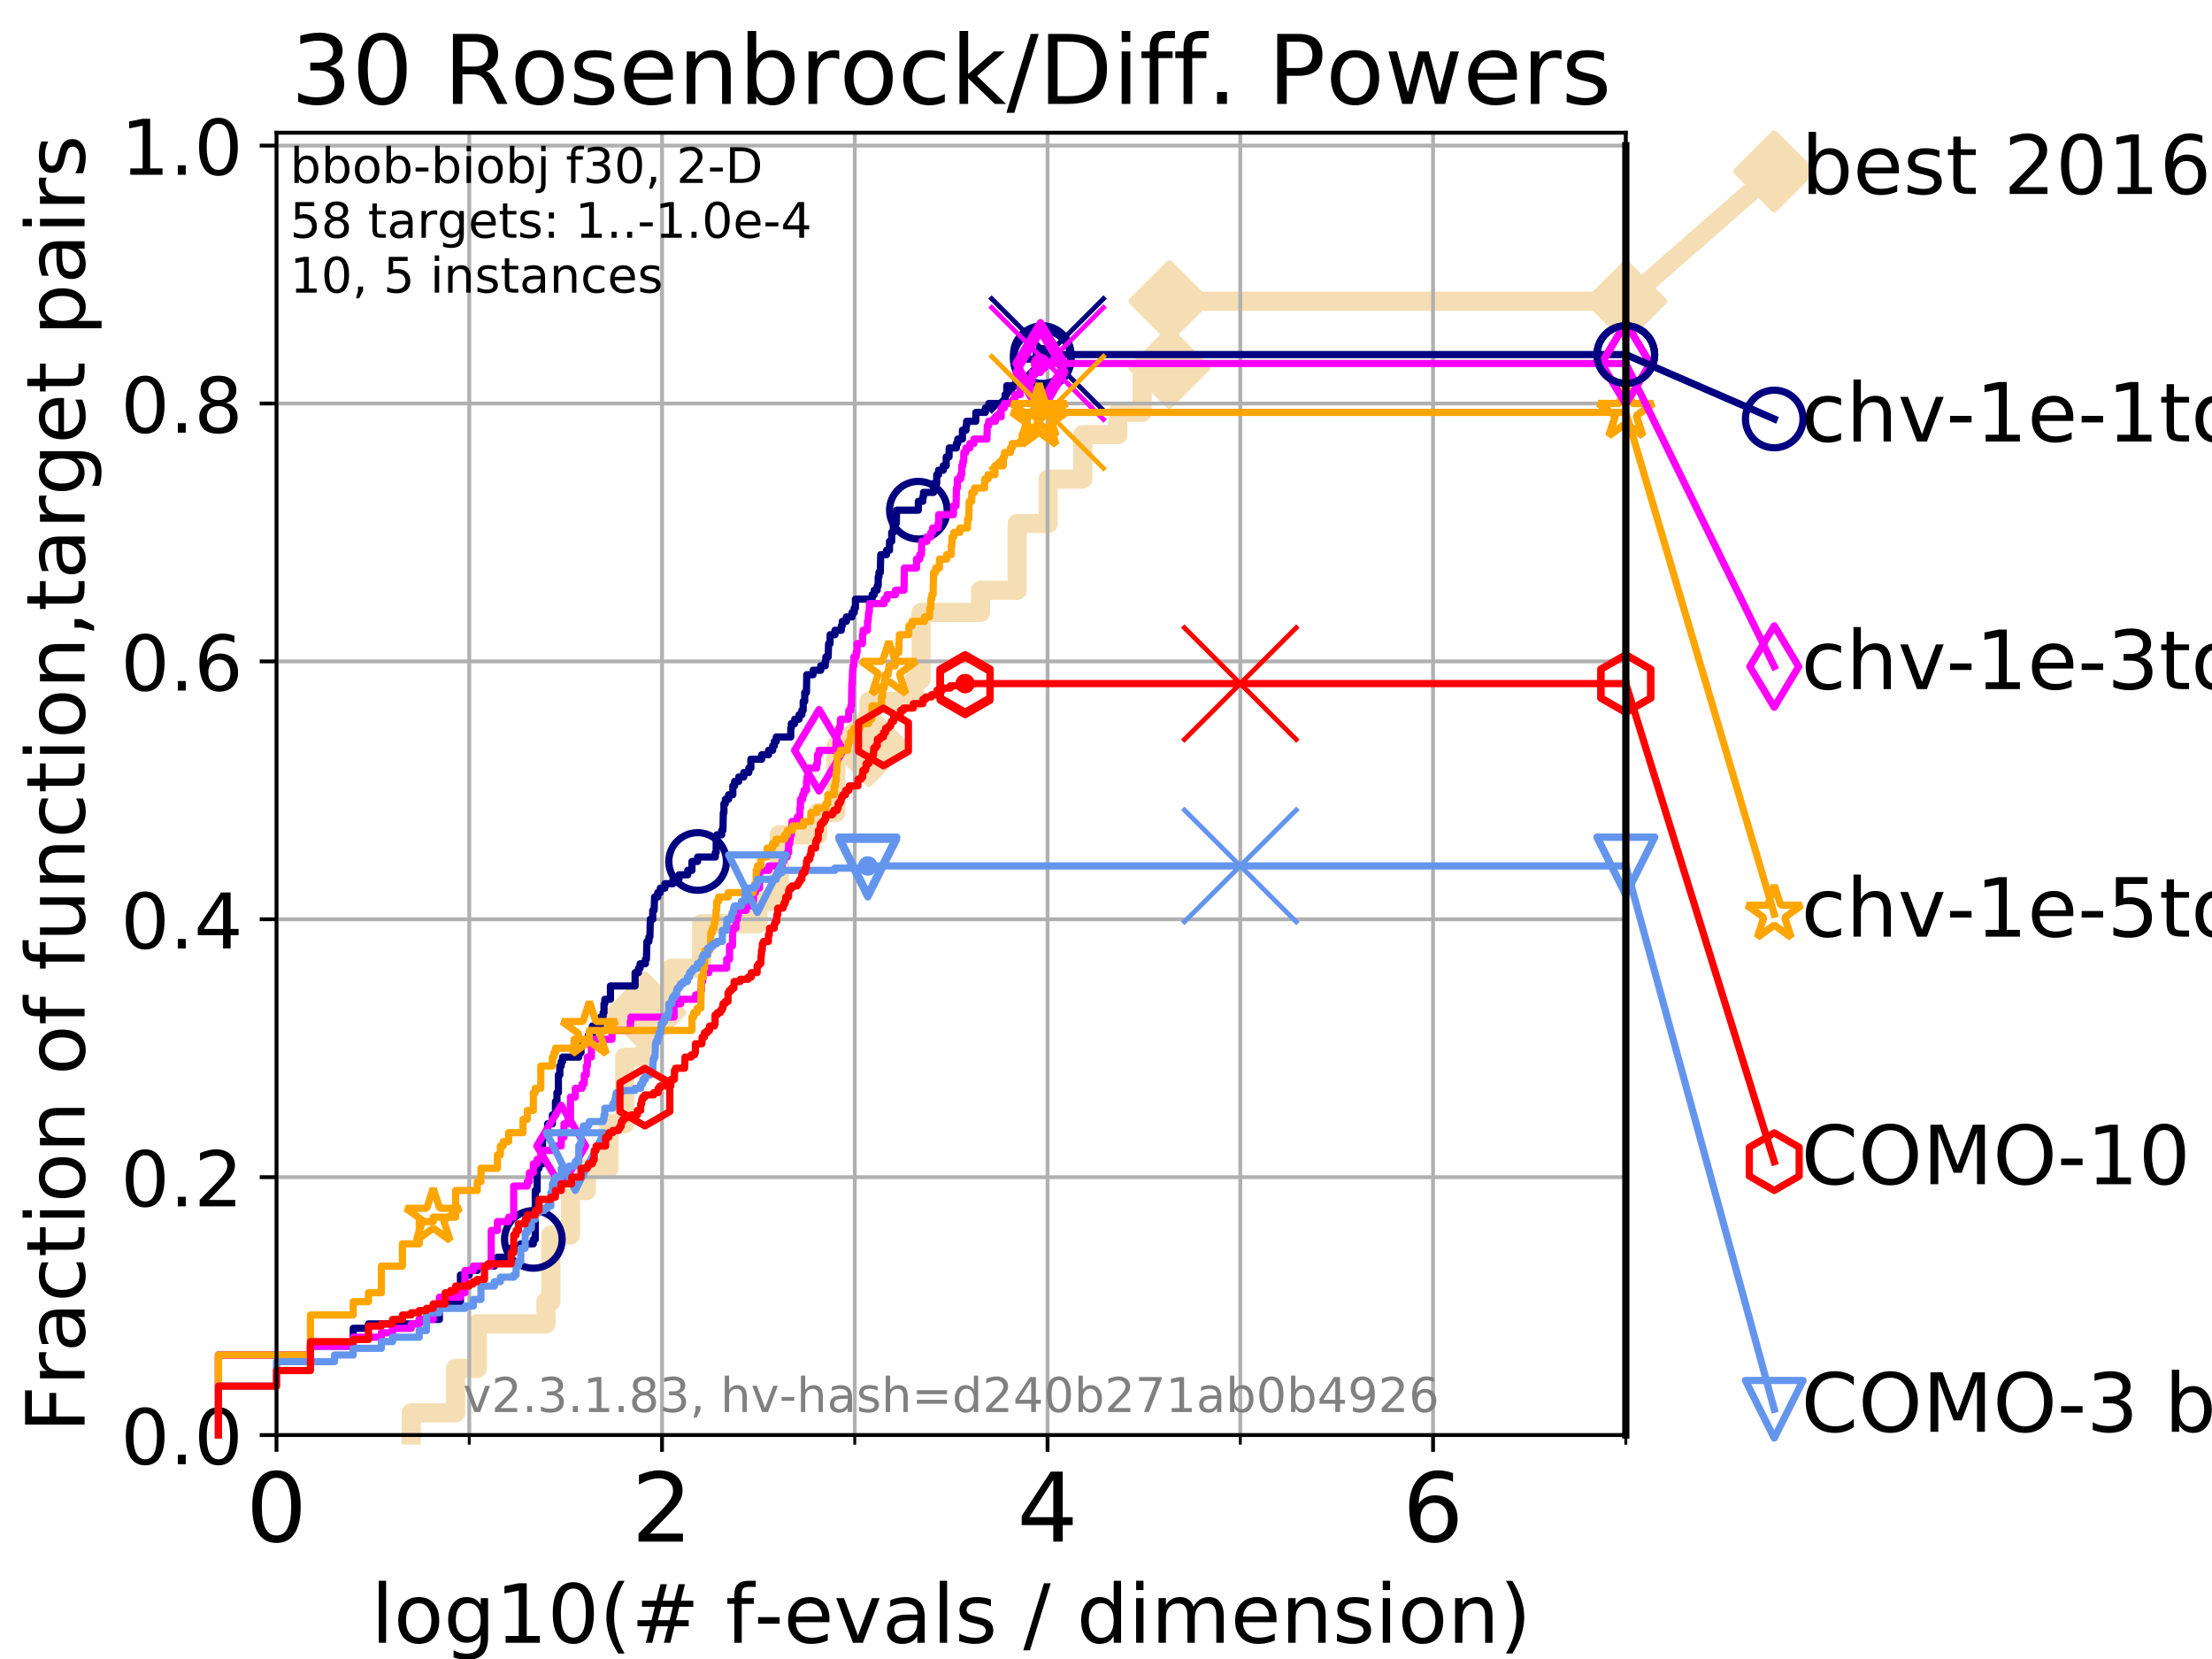 <?xml version="1.0" encoding="utf-8" standalone="no"?>
<!DOCTYPE svg PUBLIC "-//W3C//DTD SVG 1.1//EN"
  "http://www.w3.org/Graphics/SVG/1.1/DTD/svg11.dtd">
<!-- Created with matplotlib (https://matplotlib.org/) -->
<svg height="345.6pt" version="1.1" viewBox="0 0 460.8 345.6" width="460.8pt" xmlns="http://www.w3.org/2000/svg" xmlns:xlink="http://www.w3.org/1999/xlink">
 <defs>
  <style type="text/css">
*{stroke-linecap:butt;stroke-linejoin:round;}
  </style>
 </defs>
 <g id="figure_1">
  <g id="patch_1">
   <path d="M 0 345.6 
L 460.8 345.6 
L 460.8 0 
L 0 0 
z
" style="fill:#ffffff;"/>
  </g>
  <g id="axes_1">
   <g id="patch_2">
    <path d="M 57.6 298.944 
L 338.688 298.944 
L 338.688 27.648 
L 57.6 27.648 
z
" style="fill:#ffffff;"/>
   </g>
   <g id="line2d_1">
    <path d="M 85.667 298.944 
L 85.667 294.313 
L 94.921 294.313 
L 94.921 285.05 
L 99.418 285.05 
L 99.418 275.788 
L 113.735 275.788 
L 113.735 271.157 
L 114.751 271.157 
L 114.751 257.263 
L 118.839 257.263 
L 118.839 248.001 
L 122.148 248.001 
L 122.148 243.37 
L 126.839 243.37 
L 126.839 234.107 
L 130.128 234.107 
L 130.128 220.214 
L 134.45 220.214 
L 134.45 210.951 
L 139.887 210.951 
L 139.887 201.689 
L 146.162 201.689 
L 146.162 192.426 
L 157.865 192.426 
L 157.865 187.795 
L 162.325 187.795 
L 162.325 173.901 
L 170.338 173.901 
L 170.338 169.27 
L 174.131 169.27 
L 174.131 155.377 
L 181.019 155.377 
L 181.019 146.114 
L 190.461 146.114 
L 190.461 141.483 
L 191.884 141.483 
L 191.884 127.589 
L 204.25 127.589 
L 204.25 122.958 
L 211.892 122.958 
L 211.892 109.065 
L 218.348 109.065 
L 218.348 99.802 
L 225.559 99.802 
L 225.559 90.54 
L 232.871 90.54 
L 232.871 85.909 
L 237.925 85.909 
L 237.925 76.646 
L 243.607 76.646 
L 243.607 62.753 
L 338.688 62.753 
" style="fill:none;stroke:#f5deb3;stroke-linecap:square;stroke-width:4;"/>
   </g>
   <g id="line2d_2">
    <defs>
     <path d="M 0 7.778 
L 7.778 0 
L 0 -7.778 
L -7.778 0 
z
" id="mf1a06ff8a9" style="stroke:#f5deb3;stroke-linejoin:miter;stroke-width:1.5;"/>
    </defs>
    <g>
     <use style="fill:#f5deb3;stroke:#f5deb3;stroke-linejoin:miter;stroke-width:1.5;" x="134.45" xlink:href="#mf1a06ff8a9" y="210.951"/>
     <use style="fill:#f5deb3;stroke:#f5deb3;stroke-linejoin:miter;stroke-width:1.5;" x="181.019" xlink:href="#mf1a06ff8a9" y="155.377"/>
     <use style="fill:#f5deb3;stroke:#f5deb3;stroke-linejoin:miter;stroke-width:1.5;" x="243.607" xlink:href="#mf1a06ff8a9" y="76.646"/>
     <use style="fill:#f5deb3;stroke:#f5deb3;stroke-linejoin:miter;stroke-width:1.5;" x="243.607" xlink:href="#mf1a06ff8a9" y="62.753"/>
     <use style="fill:#f5deb3;stroke:#f5deb3;stroke-linejoin:miter;stroke-width:1.5;" x="338.688" xlink:href="#mf1a06ff8a9" y="62.753"/>
    </g>
   </g>
   <g id="line2d_3">
    <path style="fill:none;stroke:#f5deb3;stroke-linecap:square;stroke-width:4;"/>
    <g/>
   </g>
   <g id="line2d_4">
    <path d="M 338.688 62.753 
L 369.608 35.706 
" style="fill:none;stroke:#f5deb3;stroke-linecap:square;stroke-width:4;"/>
    <g>
     <use style="fill:#f5deb3;stroke:#f5deb3;stroke-linejoin:miter;stroke-width:1.5;" x="338.688" xlink:href="#mf1a06ff8a9" y="62.753"/>
     <use style="fill:#f5deb3;stroke:#f5deb3;stroke-linejoin:miter;stroke-width:1.5;" x="369.608" xlink:href="#mf1a06ff8a9" y="35.706"/>
    </g>
   </g>
   <g id="matplotlib.axis_1">
    <g id="xtick_1">
     <g id="line2d_5">
      <path clip-path="url(#p57da027799)" d="M 57.6 298.944 
L 57.6 27.648 
" style="fill:none;stroke:#b0b0b0;stroke-linecap:square;stroke-width:0.8;"/>
     </g>
     <g id="line2d_6">
      <defs>
       <path d="M 0 0 
L 0 3.5 
" id="m2f54ca359f" style="stroke:#000000;stroke-width:0.8;"/>
      </defs>
      <g>
       <use style="stroke:#000000;stroke-width:0.8;" x="57.6" xlink:href="#m2f54ca359f" y="298.944"/>
      </g>
     </g>
     <g id="text_1">
      <!-- 0 -->
      <defs>
       <path d="M 31.781 66.406 
Q 24.172 66.406 20.328 58.906 
Q 16.5 51.422 16.5 36.375 
Q 16.5 21.391 20.328 13.891 
Q 24.172 6.391 31.781 6.391 
Q 39.453 6.391 43.281 13.891 
Q 47.125 21.391 47.125 36.375 
Q 47.125 51.422 43.281 58.906 
Q 39.453 66.406 31.781 66.406 
z
M 31.781 74.219 
Q 44.047 74.219 50.516 64.516 
Q 56.984 54.828 56.984 36.375 
Q 56.984 17.969 50.516 8.266 
Q 44.047 -1.422 31.781 -1.422 
Q 19.531 -1.422 13.062 8.266 
Q 6.594 17.969 6.594 36.375 
Q 6.594 54.828 13.062 64.516 
Q 19.531 74.219 31.781 74.219 
z
" id="DejaVuSans-48"/>
      </defs>
      <g transform="translate(51.237 321.141)scale(0.2 -0.2)">
       <use xlink:href="#DejaVuSans-48"/>
      </g>
     </g>
    </g>
    <g id="xtick_2">
     <g id="line2d_7">
      <path clip-path="url(#p57da027799)" d="M 137.911 298.944 
L 137.911 27.648 
" style="fill:none;stroke:#b0b0b0;stroke-linecap:square;stroke-width:0.8;"/>
     </g>
     <g id="line2d_8">
      <g>
       <use style="stroke:#000000;stroke-width:0.8;" x="137.911" xlink:href="#m2f54ca359f" y="298.944"/>
      </g>
     </g>
     <g id="text_2">
      <!-- 2 -->
      <defs>
       <path d="M 19.188 8.297 
L 53.609 8.297 
L 53.609 0 
L 7.328 0 
L 7.328 8.297 
Q 12.938 14.109 22.625 23.891 
Q 32.328 33.688 34.812 36.531 
Q 39.547 41.844 41.422 45.531 
Q 43.312 49.219 43.312 52.781 
Q 43.312 58.594 39.234 62.25 
Q 35.156 65.922 28.609 65.922 
Q 23.969 65.922 18.812 64.312 
Q 13.672 62.703 7.812 59.422 
L 7.812 69.391 
Q 13.766 71.781 18.938 73 
Q 24.125 74.219 28.422 74.219 
Q 39.75 74.219 46.484 68.547 
Q 53.219 62.891 53.219 53.422 
Q 53.219 48.922 51.531 44.891 
Q 49.859 40.875 45.406 35.406 
Q 44.188 33.984 37.641 27.219 
Q 31.109 20.453 19.188 8.297 
z
" id="DejaVuSans-50"/>
      </defs>
      <g transform="translate(131.548 321.141)scale(0.2 -0.2)">
       <use xlink:href="#DejaVuSans-50"/>
      </g>
     </g>
    </g>
    <g id="xtick_3">
     <g id="line2d_9">
      <path clip-path="url(#p57da027799)" d="M 218.222 298.944 
L 218.222 27.648 
" style="fill:none;stroke:#b0b0b0;stroke-linecap:square;stroke-width:0.8;"/>
     </g>
     <g id="line2d_10">
      <g>
       <use style="stroke:#000000;stroke-width:0.8;" x="218.222" xlink:href="#m2f54ca359f" y="298.944"/>
      </g>
     </g>
     <g id="text_3">
      <!-- 4 -->
      <defs>
       <path d="M 37.797 64.312 
L 12.891 25.391 
L 37.797 25.391 
z
M 35.203 72.906 
L 47.609 72.906 
L 47.609 25.391 
L 58.016 25.391 
L 58.016 17.188 
L 47.609 17.188 
L 47.609 0 
L 37.797 0 
L 37.797 17.188 
L 4.891 17.188 
L 4.891 26.703 
z
" id="DejaVuSans-52"/>
      </defs>
      <g transform="translate(211.859 321.141)scale(0.2 -0.2)">
       <use xlink:href="#DejaVuSans-52"/>
      </g>
     </g>
    </g>
    <g id="xtick_4">
     <g id="line2d_11">
      <path clip-path="url(#p57da027799)" d="M 298.533 298.944 
L 298.533 27.648 
" style="fill:none;stroke:#b0b0b0;stroke-linecap:square;stroke-width:0.8;"/>
     </g>
     <g id="line2d_12">
      <g>
       <use style="stroke:#000000;stroke-width:0.8;" x="298.533" xlink:href="#m2f54ca359f" y="298.944"/>
      </g>
     </g>
     <g id="text_4">
      <!-- 6 -->
      <defs>
       <path d="M 33.016 40.375 
Q 26.375 40.375 22.484 35.828 
Q 18.609 31.297 18.609 23.391 
Q 18.609 15.531 22.484 10.953 
Q 26.375 6.391 33.016 6.391 
Q 39.656 6.391 43.531 10.953 
Q 47.406 15.531 47.406 23.391 
Q 47.406 31.297 43.531 35.828 
Q 39.656 40.375 33.016 40.375 
z
M 52.594 71.297 
L 52.594 62.312 
Q 48.875 64.062 45.094 64.984 
Q 41.312 65.922 37.594 65.922 
Q 27.828 65.922 22.672 59.328 
Q 17.531 52.734 16.797 39.406 
Q 19.672 43.656 24.016 45.922 
Q 28.375 48.188 33.594 48.188 
Q 44.578 48.188 50.953 41.516 
Q 57.328 34.859 57.328 23.391 
Q 57.328 12.156 50.688 5.359 
Q 44.047 -1.422 33.016 -1.422 
Q 20.359 -1.422 13.672 8.266 
Q 6.984 17.969 6.984 36.375 
Q 6.984 53.656 15.188 63.938 
Q 23.391 74.219 37.203 74.219 
Q 40.922 74.219 44.703 73.484 
Q 48.484 72.75 52.594 71.297 
z
" id="DejaVuSans-54"/>
      </defs>
      <g transform="translate(292.17 321.141)scale(0.2 -0.2)">
       <use xlink:href="#DejaVuSans-54"/>
      </g>
     </g>
    </g>
    <g id="xtick_5">
     <g id="line2d_13">
      <path clip-path="url(#p57da027799)" d="M 97.755 298.944 
L 97.755 27.648 
" style="fill:none;stroke:#b0b0b0;stroke-linecap:square;stroke-width:0.8;"/>
     </g>
     <g id="line2d_14">
      <defs>
       <path d="M 0 0 
L 0 2 
" id="m3d571586eb" style="stroke:#000000;stroke-width:0.6;"/>
      </defs>
      <g>
       <use style="stroke:#000000;stroke-width:0.6;" x="97.755" xlink:href="#m3d571586eb" y="298.944"/>
      </g>
     </g>
    </g>
    <g id="xtick_6">
     <g id="line2d_15">
      <path clip-path="url(#p57da027799)" d="M 178.066 298.944 
L 178.066 27.648 
" style="fill:none;stroke:#b0b0b0;stroke-linecap:square;stroke-width:0.8;"/>
     </g>
     <g id="line2d_16">
      <g>
       <use style="stroke:#000000;stroke-width:0.6;" x="178.066" xlink:href="#m3d571586eb" y="298.944"/>
      </g>
     </g>
    </g>
    <g id="xtick_7">
     <g id="line2d_17">
      <path clip-path="url(#p57da027799)" d="M 258.377 298.944 
L 258.377 27.648 
" style="fill:none;stroke:#b0b0b0;stroke-linecap:square;stroke-width:0.8;"/>
     </g>
     <g id="line2d_18">
      <g>
       <use style="stroke:#000000;stroke-width:0.6;" x="258.377" xlink:href="#m3d571586eb" y="298.944"/>
      </g>
     </g>
    </g>
    <g id="xtick_8">
     <g id="line2d_19">
      <path clip-path="url(#p57da027799)" d="M 338.688 298.944 
L 338.688 27.648 
" style="fill:none;stroke:#b0b0b0;stroke-linecap:square;stroke-width:0.8;"/>
     </g>
     <g id="line2d_20">
      <g>
       <use style="stroke:#000000;stroke-width:0.6;" x="338.688" xlink:href="#m3d571586eb" y="298.944"/>
      </g>
     </g>
    </g>
    <g id="text_5">
     <!-- log10(# f-evals / dimension) -->
     <defs>
      <path d="M 9.422 75.984 
L 18.406 75.984 
L 18.406 0 
L 9.422 0 
z
" id="DejaVuSans-108"/>
      <path d="M 30.609 48.391 
Q 23.391 48.391 19.188 42.75 
Q 14.984 37.109 14.984 27.297 
Q 14.984 17.484 19.156 11.844 
Q 23.344 6.203 30.609 6.203 
Q 37.797 6.203 41.984 11.859 
Q 46.188 17.531 46.188 27.297 
Q 46.188 37.016 41.984 42.703 
Q 37.797 48.391 30.609 48.391 
z
M 30.609 56 
Q 42.328 56 49.016 48.375 
Q 55.719 40.766 55.719 27.297 
Q 55.719 13.875 49.016 6.219 
Q 42.328 -1.422 30.609 -1.422 
Q 18.844 -1.422 12.172 6.219 
Q 5.516 13.875 5.516 27.297 
Q 5.516 40.766 12.172 48.375 
Q 18.844 56 30.609 56 
z
" id="DejaVuSans-111"/>
      <path d="M 45.406 27.984 
Q 45.406 37.75 41.375 43.109 
Q 37.359 48.484 30.078 48.484 
Q 22.859 48.484 18.828 43.109 
Q 14.797 37.75 14.797 27.984 
Q 14.797 18.266 18.828 12.891 
Q 22.859 7.516 30.078 7.516 
Q 37.359 7.516 41.375 12.891 
Q 45.406 18.266 45.406 27.984 
z
M 54.391 6.781 
Q 54.391 -7.172 48.188 -13.984 
Q 42 -20.797 29.203 -20.797 
Q 24.469 -20.797 20.266 -20.094 
Q 16.062 -19.391 12.109 -17.922 
L 12.109 -9.188 
Q 16.062 -11.328 19.922 -12.344 
Q 23.781 -13.375 27.781 -13.375 
Q 36.625 -13.375 41.016 -8.766 
Q 45.406 -4.156 45.406 5.172 
L 45.406 9.625 
Q 42.625 4.781 38.281 2.391 
Q 33.938 0 27.875 0 
Q 17.828 0 11.672 7.656 
Q 5.516 15.328 5.516 27.984 
Q 5.516 40.672 11.672 48.328 
Q 17.828 56 27.875 56 
Q 33.938 56 38.281 53.609 
Q 42.625 51.219 45.406 46.391 
L 45.406 54.688 
L 54.391 54.688 
z
" id="DejaVuSans-103"/>
      <path d="M 12.406 8.297 
L 28.516 8.297 
L 28.516 63.922 
L 10.984 60.406 
L 10.984 69.391 
L 28.422 72.906 
L 38.281 72.906 
L 38.281 8.297 
L 54.391 8.297 
L 54.391 0 
L 12.406 0 
z
" id="DejaVuSans-49"/>
      <path d="M 31 75.875 
Q 24.469 64.656 21.281 53.656 
Q 18.109 42.672 18.109 31.391 
Q 18.109 20.125 21.312 9.062 
Q 24.516 -2 31 -13.188 
L 23.188 -13.188 
Q 15.875 -1.703 12.234 9.375 
Q 8.594 20.453 8.594 31.391 
Q 8.594 42.281 12.203 53.312 
Q 15.828 64.359 23.188 75.875 
z
" id="DejaVuSans-40"/>
      <path d="M 51.125 44 
L 36.922 44 
L 32.812 27.688 
L 47.125 27.688 
z
M 43.797 71.781 
L 38.719 51.516 
L 52.984 51.516 
L 58.109 71.781 
L 65.922 71.781 
L 60.891 51.516 
L 76.125 51.516 
L 76.125 44 
L 58.984 44 
L 54.984 27.688 
L 70.516 27.688 
L 70.516 20.219 
L 53.078 20.219 
L 48 0 
L 40.188 0 
L 45.219 20.219 
L 30.906 20.219 
L 25.875 0 
L 18.016 0 
L 23.094 20.219 
L 7.719 20.219 
L 7.719 27.688 
L 24.906 27.688 
L 29 44 
L 13.281 44 
L 13.281 51.516 
L 30.906 51.516 
L 35.891 71.781 
z
" id="DejaVuSans-35"/>
      <path id="DejaVuSans-32"/>
      <path d="M 37.109 75.984 
L 37.109 68.5 
L 28.516 68.5 
Q 23.688 68.5 21.797 66.547 
Q 19.922 64.594 19.922 59.516 
L 19.922 54.688 
L 34.719 54.688 
L 34.719 47.703 
L 19.922 47.703 
L 19.922 0 
L 10.891 0 
L 10.891 47.703 
L 2.297 47.703 
L 2.297 54.688 
L 10.891 54.688 
L 10.891 58.5 
Q 10.891 67.625 15.141 71.797 
Q 19.391 75.984 28.609 75.984 
z
" id="DejaVuSans-102"/>
      <path d="M 4.891 31.391 
L 31.203 31.391 
L 31.203 23.391 
L 4.891 23.391 
z
" id="DejaVuSans-45"/>
      <path d="M 56.203 29.594 
L 56.203 25.203 
L 14.891 25.203 
Q 15.484 15.922 20.484 11.062 
Q 25.484 6.203 34.422 6.203 
Q 39.594 6.203 44.453 7.469 
Q 49.312 8.734 54.109 11.281 
L 54.109 2.781 
Q 49.266 0.734 44.188 -0.344 
Q 39.109 -1.422 33.891 -1.422 
Q 20.797 -1.422 13.156 6.188 
Q 5.516 13.812 5.516 26.812 
Q 5.516 40.234 12.766 48.109 
Q 20.016 56 32.328 56 
Q 43.359 56 49.781 48.891 
Q 56.203 41.797 56.203 29.594 
z
M 47.219 32.234 
Q 47.125 39.594 43.094 43.984 
Q 39.062 48.391 32.422 48.391 
Q 24.906 48.391 20.391 44.141 
Q 15.875 39.891 15.188 32.172 
z
" id="DejaVuSans-101"/>
      <path d="M 2.984 54.688 
L 12.5 54.688 
L 29.594 8.797 
L 46.688 54.688 
L 56.203 54.688 
L 35.688 0 
L 23.484 0 
z
" id="DejaVuSans-118"/>
      <path d="M 34.281 27.484 
Q 23.391 27.484 19.188 25 
Q 14.984 22.516 14.984 16.5 
Q 14.984 11.719 18.141 8.906 
Q 21.297 6.109 26.703 6.109 
Q 34.188 6.109 38.703 11.406 
Q 43.219 16.703 43.219 25.484 
L 43.219 27.484 
z
M 52.203 31.203 
L 52.203 0 
L 43.219 0 
L 43.219 8.297 
Q 40.141 3.328 35.547 0.953 
Q 30.953 -1.422 24.312 -1.422 
Q 15.922 -1.422 10.953 3.297 
Q 6 8.016 6 15.922 
Q 6 25.141 12.172 29.828 
Q 18.359 34.516 30.609 34.516 
L 43.219 34.516 
L 43.219 35.406 
Q 43.219 41.609 39.141 45 
Q 35.062 48.391 27.688 48.391 
Q 23 48.391 18.547 47.266 
Q 14.109 46.141 10.016 43.891 
L 10.016 52.203 
Q 14.938 54.109 19.578 55.047 
Q 24.219 56 28.609 56 
Q 40.484 56 46.344 49.844 
Q 52.203 43.703 52.203 31.203 
z
" id="DejaVuSans-97"/>
      <path d="M 44.281 53.078 
L 44.281 44.578 
Q 40.484 46.531 36.375 47.5 
Q 32.281 48.484 27.875 48.484 
Q 21.188 48.484 17.844 46.438 
Q 14.5 44.391 14.5 40.281 
Q 14.5 37.156 16.891 35.375 
Q 19.281 33.594 26.516 31.984 
L 29.594 31.297 
Q 39.156 29.25 43.188 25.516 
Q 47.219 21.781 47.219 15.094 
Q 47.219 7.469 41.188 3.016 
Q 35.156 -1.422 24.609 -1.422 
Q 20.219 -1.422 15.453 -0.562 
Q 10.688 0.297 5.422 2 
L 5.422 11.281 
Q 10.406 8.688 15.234 7.391 
Q 20.062 6.109 24.812 6.109 
Q 31.156 6.109 34.562 8.281 
Q 37.984 10.453 37.984 14.406 
Q 37.984 18.062 35.516 20.016 
Q 33.062 21.969 24.703 23.781 
L 21.578 24.516 
Q 13.234 26.266 9.516 29.906 
Q 5.812 33.547 5.812 39.891 
Q 5.812 47.609 11.281 51.797 
Q 16.75 56 26.812 56 
Q 31.781 56 36.172 55.266 
Q 40.578 54.547 44.281 53.078 
z
" id="DejaVuSans-115"/>
      <path d="M 25.391 72.906 
L 33.688 72.906 
L 8.297 -9.281 
L 0 -9.281 
z
" id="DejaVuSans-47"/>
      <path d="M 45.406 46.391 
L 45.406 75.984 
L 54.391 75.984 
L 54.391 0 
L 45.406 0 
L 45.406 8.203 
Q 42.578 3.328 38.25 0.953 
Q 33.938 -1.422 27.875 -1.422 
Q 17.969 -1.422 11.734 6.484 
Q 5.516 14.406 5.516 27.297 
Q 5.516 40.188 11.734 48.094 
Q 17.969 56 27.875 56 
Q 33.938 56 38.25 53.625 
Q 42.578 51.266 45.406 46.391 
z
M 14.797 27.297 
Q 14.797 17.391 18.875 11.75 
Q 22.953 6.109 30.078 6.109 
Q 37.203 6.109 41.297 11.75 
Q 45.406 17.391 45.406 27.297 
Q 45.406 37.203 41.297 42.844 
Q 37.203 48.484 30.078 48.484 
Q 22.953 48.484 18.875 42.844 
Q 14.797 37.203 14.797 27.297 
z
" id="DejaVuSans-100"/>
      <path d="M 9.422 54.688 
L 18.406 54.688 
L 18.406 0 
L 9.422 0 
z
M 9.422 75.984 
L 18.406 75.984 
L 18.406 64.594 
L 9.422 64.594 
z
" id="DejaVuSans-105"/>
      <path d="M 52 44.188 
Q 55.375 50.25 60.062 53.125 
Q 64.75 56 71.094 56 
Q 79.641 56 84.281 50.016 
Q 88.922 44.047 88.922 33.016 
L 88.922 0 
L 79.891 0 
L 79.891 32.719 
Q 79.891 40.578 77.094 44.375 
Q 74.312 48.188 68.609 48.188 
Q 61.625 48.188 57.562 43.547 
Q 53.516 38.922 53.516 30.906 
L 53.516 0 
L 44.484 0 
L 44.484 32.719 
Q 44.484 40.625 41.703 44.406 
Q 38.922 48.188 33.109 48.188 
Q 26.219 48.188 22.156 43.531 
Q 18.109 38.875 18.109 30.906 
L 18.109 0 
L 9.078 0 
L 9.078 54.688 
L 18.109 54.688 
L 18.109 46.188 
Q 21.188 51.219 25.484 53.609 
Q 29.781 56 35.688 56 
Q 41.656 56 45.828 52.969 
Q 50 49.953 52 44.188 
z
" id="DejaVuSans-109"/>
      <path d="M 54.891 33.016 
L 54.891 0 
L 45.906 0 
L 45.906 32.719 
Q 45.906 40.484 42.875 44.328 
Q 39.844 48.188 33.797 48.188 
Q 26.516 48.188 22.312 43.547 
Q 18.109 38.922 18.109 30.906 
L 18.109 0 
L 9.078 0 
L 9.078 54.688 
L 18.109 54.688 
L 18.109 46.188 
Q 21.344 51.125 25.703 53.562 
Q 30.078 56 35.797 56 
Q 45.219 56 50.047 50.172 
Q 54.891 44.344 54.891 33.016 
z
" id="DejaVuSans-110"/>
      <path d="M 8.016 75.875 
L 15.828 75.875 
Q 23.141 64.359 26.781 53.312 
Q 30.422 42.281 30.422 31.391 
Q 30.422 20.453 26.781 9.375 
Q 23.141 -1.703 15.828 -13.188 
L 8.016 -13.188 
Q 14.5 -2 17.703 9.062 
Q 20.906 20.125 20.906 31.391 
Q 20.906 42.672 17.703 53.656 
Q 14.5 64.656 8.016 75.875 
z
" id="DejaVuSans-41"/>
     </defs>
     <g transform="translate(77.303 342.218)scale(0.17 -0.17)">
      <use xlink:href="#DejaVuSans-108"/>
      <use x="27.783" xlink:href="#DejaVuSans-111"/>
      <use x="88.965" xlink:href="#DejaVuSans-103"/>
      <use x="152.441" xlink:href="#DejaVuSans-49"/>
      <use x="216.064" xlink:href="#DejaVuSans-48"/>
      <use x="279.688" xlink:href="#DejaVuSans-40"/>
      <use x="318.701" xlink:href="#DejaVuSans-35"/>
      <use x="402.49" xlink:href="#DejaVuSans-32"/>
      <use x="434.277" xlink:href="#DejaVuSans-102"/>
      <use x="469.404" xlink:href="#DejaVuSans-45"/>
      <use x="505.488" xlink:href="#DejaVuSans-101"/>
      <use x="567.012" xlink:href="#DejaVuSans-118"/>
      <use x="626.191" xlink:href="#DejaVuSans-97"/>
      <use x="687.471" xlink:href="#DejaVuSans-108"/>
      <use x="715.254" xlink:href="#DejaVuSans-115"/>
      <use x="767.354" xlink:href="#DejaVuSans-32"/>
      <use x="799.141" xlink:href="#DejaVuSans-47"/>
      <use x="832.832" xlink:href="#DejaVuSans-32"/>
      <use x="864.619" xlink:href="#DejaVuSans-100"/>
      <use x="928.096" xlink:href="#DejaVuSans-105"/>
      <use x="955.879" xlink:href="#DejaVuSans-109"/>
      <use x="1053.291" xlink:href="#DejaVuSans-101"/>
      <use x="1114.814" xlink:href="#DejaVuSans-110"/>
      <use x="1178.193" xlink:href="#DejaVuSans-115"/>
      <use x="1230.293" xlink:href="#DejaVuSans-105"/>
      <use x="1258.076" xlink:href="#DejaVuSans-111"/>
      <use x="1319.258" xlink:href="#DejaVuSans-110"/>
      <use x="1382.637" xlink:href="#DejaVuSans-41"/>
     </g>
    </g>
   </g>
   <g id="matplotlib.axis_2">
    <g id="ytick_1">
     <g id="line2d_21">
      <path clip-path="url(#p57da027799)" d="M 57.6 298.944 
L 338.688 298.944 
" style="fill:none;stroke:#b0b0b0;stroke-linecap:square;stroke-width:0.8;"/>
     </g>
     <g id="line2d_22">
      <defs>
       <path d="M 0 0 
L -3.5 0 
" id="m25a07a5184" style="stroke:#000000;stroke-width:0.8;"/>
      </defs>
      <g>
       <use style="stroke:#000000;stroke-width:0.8;" x="57.6" xlink:href="#m25a07a5184" y="298.944"/>
      </g>
     </g>
     <g id="text_6">
      <!-- 0.0 -->
      <defs>
       <path d="M 10.688 12.406 
L 21 12.406 
L 21 0 
L 10.688 0 
z
" id="DejaVuSans-46"/>
      </defs>
      <g transform="translate(25.155 305.023)scale(0.16 -0.16)">
       <use xlink:href="#DejaVuSans-48"/>
       <use x="63.623" xlink:href="#DejaVuSans-46"/>
       <use x="95.41" xlink:href="#DejaVuSans-48"/>
      </g>
     </g>
    </g>
    <g id="ytick_2">
     <g id="line2d_23">
      <path clip-path="url(#p57da027799)" d="M 57.6 245.222 
L 338.688 245.222 
" style="fill:none;stroke:#b0b0b0;stroke-linecap:square;stroke-width:0.8;"/>
     </g>
     <g id="line2d_24">
      <g>
       <use style="stroke:#000000;stroke-width:0.8;" x="57.6" xlink:href="#m25a07a5184" y="245.222"/>
      </g>
     </g>
     <g id="text_7">
      <!-- 0.2 -->
      <g transform="translate(25.155 251.301)scale(0.16 -0.16)">
       <use xlink:href="#DejaVuSans-48"/>
       <use x="63.623" xlink:href="#DejaVuSans-46"/>
       <use x="95.41" xlink:href="#DejaVuSans-50"/>
      </g>
     </g>
    </g>
    <g id="ytick_3">
     <g id="line2d_25">
      <path clip-path="url(#p57da027799)" d="M 57.6 191.5 
L 338.688 191.5 
" style="fill:none;stroke:#b0b0b0;stroke-linecap:square;stroke-width:0.8;"/>
     </g>
     <g id="line2d_26">
      <g>
       <use style="stroke:#000000;stroke-width:0.8;" x="57.6" xlink:href="#m25a07a5184" y="191.5"/>
      </g>
     </g>
     <g id="text_8">
      <!-- 0.4 -->
      <g transform="translate(25.155 197.579)scale(0.16 -0.16)">
       <use xlink:href="#DejaVuSans-48"/>
       <use x="63.623" xlink:href="#DejaVuSans-46"/>
       <use x="95.41" xlink:href="#DejaVuSans-52"/>
      </g>
     </g>
    </g>
    <g id="ytick_4">
     <g id="line2d_27">
      <path clip-path="url(#p57da027799)" d="M 57.6 137.778 
L 338.688 137.778 
" style="fill:none;stroke:#b0b0b0;stroke-linecap:square;stroke-width:0.8;"/>
     </g>
     <g id="line2d_28">
      <g>
       <use style="stroke:#000000;stroke-width:0.8;" x="57.6" xlink:href="#m25a07a5184" y="137.778"/>
      </g>
     </g>
     <g id="text_9">
      <!-- 0.6 -->
      <g transform="translate(25.155 143.857)scale(0.16 -0.16)">
       <use xlink:href="#DejaVuSans-48"/>
       <use x="63.623" xlink:href="#DejaVuSans-46"/>
       <use x="95.41" xlink:href="#DejaVuSans-54"/>
      </g>
     </g>
    </g>
    <g id="ytick_5">
     <g id="line2d_29">
      <path clip-path="url(#p57da027799)" d="M 57.6 84.056 
L 338.688 84.056 
" style="fill:none;stroke:#b0b0b0;stroke-linecap:square;stroke-width:0.8;"/>
     </g>
     <g id="line2d_30">
      <g>
       <use style="stroke:#000000;stroke-width:0.8;" x="57.6" xlink:href="#m25a07a5184" y="84.056"/>
      </g>
     </g>
     <g id="text_10">
      <!-- 0.8 -->
      <defs>
       <path d="M 31.781 34.625 
Q 24.75 34.625 20.719 30.859 
Q 16.703 27.094 16.703 20.516 
Q 16.703 13.922 20.719 10.156 
Q 24.75 6.391 31.781 6.391 
Q 38.812 6.391 42.859 10.172 
Q 46.922 13.969 46.922 20.516 
Q 46.922 27.094 42.891 30.859 
Q 38.875 34.625 31.781 34.625 
z
M 21.922 38.812 
Q 15.578 40.375 12.031 44.719 
Q 8.5 49.078 8.5 55.328 
Q 8.5 64.062 14.719 69.141 
Q 20.953 74.219 31.781 74.219 
Q 42.672 74.219 48.875 69.141 
Q 55.078 64.062 55.078 55.328 
Q 55.078 49.078 51.531 44.719 
Q 48 40.375 41.703 38.812 
Q 48.828 37.156 52.797 32.312 
Q 56.781 27.484 56.781 20.516 
Q 56.781 9.906 50.312 4.234 
Q 43.844 -1.422 31.781 -1.422 
Q 19.734 -1.422 13.25 4.234 
Q 6.781 9.906 6.781 20.516 
Q 6.781 27.484 10.781 32.312 
Q 14.797 37.156 21.922 38.812 
z
M 18.312 54.391 
Q 18.312 48.734 21.844 45.562 
Q 25.391 42.391 31.781 42.391 
Q 38.141 42.391 41.719 45.562 
Q 45.312 48.734 45.312 54.391 
Q 45.312 60.062 41.719 63.234 
Q 38.141 66.406 31.781 66.406 
Q 25.391 66.406 21.844 63.234 
Q 18.312 60.062 18.312 54.391 
z
" id="DejaVuSans-56"/>
      </defs>
      <g transform="translate(25.155 90.135)scale(0.16 -0.16)">
       <use xlink:href="#DejaVuSans-48"/>
       <use x="63.623" xlink:href="#DejaVuSans-46"/>
       <use x="95.41" xlink:href="#DejaVuSans-56"/>
      </g>
     </g>
    </g>
    <g id="ytick_6">
     <g id="line2d_31">
      <path clip-path="url(#p57da027799)" d="M 57.6 30.334 
L 338.688 30.334 
" style="fill:none;stroke:#b0b0b0;stroke-linecap:square;stroke-width:0.8;"/>
     </g>
     <g id="line2d_32">
      <g>
       <use style="stroke:#000000;stroke-width:0.8;" x="57.6" xlink:href="#m25a07a5184" y="30.334"/>
      </g>
     </g>
     <g id="text_11">
      <!-- 1.0 -->
      <g transform="translate(25.155 36.413)scale(0.16 -0.16)">
       <use xlink:href="#DejaVuSans-49"/>
       <use x="63.623" xlink:href="#DejaVuSans-46"/>
       <use x="95.41" xlink:href="#DejaVuSans-48"/>
      </g>
     </g>
    </g>
    <g id="text_12">
     <!-- Fraction of function,target pairs -->
     <defs>
      <path d="M 9.812 72.906 
L 51.703 72.906 
L 51.703 64.594 
L 19.672 64.594 
L 19.672 43.109 
L 48.578 43.109 
L 48.578 34.812 
L 19.672 34.812 
L 19.672 0 
L 9.812 0 
z
" id="DejaVuSans-70"/>
      <path d="M 41.109 46.297 
Q 39.594 47.172 37.812 47.578 
Q 36.031 48 33.891 48 
Q 26.266 48 22.188 43.047 
Q 18.109 38.094 18.109 28.812 
L 18.109 0 
L 9.078 0 
L 9.078 54.688 
L 18.109 54.688 
L 18.109 46.188 
Q 20.953 51.172 25.484 53.578 
Q 30.031 56 36.531 56 
Q 37.453 56 38.578 55.875 
Q 39.703 55.766 41.062 55.516 
z
" id="DejaVuSans-114"/>
      <path d="M 48.781 52.594 
L 48.781 44.188 
Q 44.969 46.297 41.141 47.344 
Q 37.312 48.391 33.406 48.391 
Q 24.656 48.391 19.812 42.844 
Q 14.984 37.312 14.984 27.297 
Q 14.984 17.281 19.812 11.734 
Q 24.656 6.203 33.406 6.203 
Q 37.312 6.203 41.141 7.25 
Q 44.969 8.297 48.781 10.406 
L 48.781 2.094 
Q 45.016 0.344 40.984 -0.531 
Q 36.969 -1.422 32.422 -1.422 
Q 20.062 -1.422 12.781 6.344 
Q 5.516 14.109 5.516 27.297 
Q 5.516 40.672 12.859 48.328 
Q 20.219 56 33.016 56 
Q 37.156 56 41.109 55.141 
Q 45.062 54.297 48.781 52.594 
z
" id="DejaVuSans-99"/>
      <path d="M 18.312 70.219 
L 18.312 54.688 
L 36.812 54.688 
L 36.812 47.703 
L 18.312 47.703 
L 18.312 18.016 
Q 18.312 11.328 20.141 9.422 
Q 21.969 7.516 27.594 7.516 
L 36.812 7.516 
L 36.812 0 
L 27.594 0 
Q 17.188 0 13.234 3.875 
Q 9.281 7.766 9.281 18.016 
L 9.281 47.703 
L 2.688 47.703 
L 2.688 54.688 
L 9.281 54.688 
L 9.281 70.219 
z
" id="DejaVuSans-116"/>
      <path d="M 8.5 21.578 
L 8.5 54.688 
L 17.484 54.688 
L 17.484 21.922 
Q 17.484 14.156 20.5 10.266 
Q 23.531 6.391 29.594 6.391 
Q 36.859 6.391 41.078 11.031 
Q 45.312 15.672 45.312 23.688 
L 45.312 54.688 
L 54.297 54.688 
L 54.297 0 
L 45.312 0 
L 45.312 8.406 
Q 42.047 3.422 37.719 1 
Q 33.406 -1.422 27.688 -1.422 
Q 18.266 -1.422 13.375 4.438 
Q 8.5 10.297 8.5 21.578 
z
M 31.109 56 
z
" id="DejaVuSans-117"/>
      <path d="M 11.719 12.406 
L 22.016 12.406 
L 22.016 4 
L 14.016 -11.625 
L 7.719 -11.625 
L 11.719 4 
z
" id="DejaVuSans-44"/>
      <path d="M 18.109 8.203 
L 18.109 -20.797 
L 9.078 -20.797 
L 9.078 54.688 
L 18.109 54.688 
L 18.109 46.391 
Q 20.953 51.266 25.266 53.625 
Q 29.594 56 35.594 56 
Q 45.562 56 51.781 48.094 
Q 58.016 40.188 58.016 27.297 
Q 58.016 14.406 51.781 6.484 
Q 45.562 -1.422 35.594 -1.422 
Q 29.594 -1.422 25.266 0.953 
Q 20.953 3.328 18.109 8.203 
z
M 48.688 27.297 
Q 48.688 37.203 44.609 42.844 
Q 40.531 48.484 33.406 48.484 
Q 26.266 48.484 22.188 42.844 
Q 18.109 37.203 18.109 27.297 
Q 18.109 17.391 22.188 11.75 
Q 26.266 6.109 33.406 6.109 
Q 40.531 6.109 44.609 11.75 
Q 48.688 17.391 48.688 27.297 
z
" id="DejaVuSans-112"/>
     </defs>
     <g transform="translate(17.62 298.435)rotate(-90)scale(0.17 -0.17)">
      <use xlink:href="#DejaVuSans-70"/>
      <use x="57.41" xlink:href="#DejaVuSans-114"/>
      <use x="98.523" xlink:href="#DejaVuSans-97"/>
      <use x="159.803" xlink:href="#DejaVuSans-99"/>
      <use x="214.783" xlink:href="#DejaVuSans-116"/>
      <use x="253.992" xlink:href="#DejaVuSans-105"/>
      <use x="281.775" xlink:href="#DejaVuSans-111"/>
      <use x="342.957" xlink:href="#DejaVuSans-110"/>
      <use x="406.336" xlink:href="#DejaVuSans-32"/>
      <use x="438.123" xlink:href="#DejaVuSans-111"/>
      <use x="499.305" xlink:href="#DejaVuSans-102"/>
      <use x="534.51" xlink:href="#DejaVuSans-32"/>
      <use x="566.297" xlink:href="#DejaVuSans-102"/>
      <use x="601.502" xlink:href="#DejaVuSans-117"/>
      <use x="664.881" xlink:href="#DejaVuSans-110"/>
      <use x="728.26" xlink:href="#DejaVuSans-99"/>
      <use x="783.24" xlink:href="#DejaVuSans-116"/>
      <use x="822.449" xlink:href="#DejaVuSans-105"/>
      <use x="850.232" xlink:href="#DejaVuSans-111"/>
      <use x="911.414" xlink:href="#DejaVuSans-110"/>
      <use x="974.793" xlink:href="#DejaVuSans-44"/>
      <use x="1006.58" xlink:href="#DejaVuSans-116"/>
      <use x="1045.789" xlink:href="#DejaVuSans-97"/>
      <use x="1107.068" xlink:href="#DejaVuSans-114"/>
      <use x="1148.166" xlink:href="#DejaVuSans-103"/>
      <use x="1211.643" xlink:href="#DejaVuSans-101"/>
      <use x="1273.166" xlink:href="#DejaVuSans-116"/>
      <use x="1312.375" xlink:href="#DejaVuSans-32"/>
      <use x="1344.162" xlink:href="#DejaVuSans-112"/>
      <use x="1407.639" xlink:href="#DejaVuSans-97"/>
      <use x="1468.918" xlink:href="#DejaVuSans-105"/>
      <use x="1496.701" xlink:href="#DejaVuSans-114"/>
      <use x="1537.814" xlink:href="#DejaVuSans-115"/>
     </g>
    </g>
   </g>
   <g id="line2d_33">
    <defs>
     <path d="M 0 1.5 
C 0.398 1.5 0.779 1.342 1.061 1.061 
C 1.342 0.779 1.5 0.398 1.5 0 
C 1.5 -0.398 1.342 -0.779 1.061 -1.061 
C 0.779 -1.342 0.398 -1.5 0 -1.5 
C -0.398 -1.5 -0.779 -1.342 -1.061 -1.061 
C -1.342 -0.779 -1.5 -0.398 -1.5 0 
C -1.5 0.398 -1.342 0.779 -1.061 1.061 
C -0.779 1.342 -0.398 1.5 0 1.5 
z
" id="m473a37f741" style="stroke:#f5deb3;"/>
    </defs>
    <g>
     <use style="fill:#f5deb3;stroke:#f5deb3;" x="243.607" xlink:href="#m473a37f741" y="62.753"/>
     <use style="fill:#f5deb3;stroke:#f5deb3;" x="243.607" xlink:href="#m473a37f741" y="62.753"/>
    </g>
   </g>
   <g id="line2d_34">
    <defs>
     <path d="M 0 1.5 
C 0.398 1.5 0.779 1.342 1.061 1.061 
C 1.342 0.779 1.5 0.398 1.5 0 
C 1.5 -0.398 1.342 -0.779 1.061 -1.061 
C 0.779 -1.342 0.398 -1.5 0 -1.5 
C -0.398 -1.5 -0.779 -1.342 -1.061 -1.061 
C -1.342 -0.779 -1.5 -0.398 -1.5 0 
C -1.5 0.398 -1.342 0.779 -1.061 1.061 
C -0.779 1.342 -0.398 1.5 0 1.5 
z
" id="m2a28880dba" style="stroke:#000080;"/>
    </defs>
    <g>
     <use style="fill:#000080;stroke:#000080;" x="217.123" xlink:href="#m2a28880dba" y="73.867"/>
     <use style="fill:#000080;stroke:#000080;" x="217.123" xlink:href="#m2a28880dba" y="73.867"/>
    </g>
   </g>
   <g id="line2d_35">
    <path d="M 45.512 298.944 
L 45.512 282.272 
L 64.671 282.272 
L 64.671 280.419 
L 73.579 280.419 
L 73.579 276.714 
L 76.759 276.714 
L 76.759 275.788 
L 87.33 275.788 
L 87.33 274.862 
L 91.535 274.862 
L 91.535 271.157 
L 95.918 271.157 
L 95.918 265.599 
L 97.755 265.599 
L 97.755 264.673 
L 99.418 264.673 
L 99.418 263.747 
L 102.989 263.747 
L 102.989 262.821 
L 103.623 262.821 
L 103.623 261.894 
L 105.952 261.894 
L 105.952 260.042 
L 108.484 260.042 
L 108.484 259.116 
L 111.105 259.116 
L 111.105 258.189 
L 111.506 258.189 
L 111.506 248.001 
L 111.897 248.001 
L 111.897 243.37 
L 112.281 243.37 
L 112.281 242.443 
L 113.023 242.443 
L 113.023 236.886 
L 114.08 236.886 
L 114.08 234.107 
L 115.077 234.107 
L 115.077 232.255 
L 115.711 232.255 
L 115.711 229.476 
L 116.02 229.476 
L 116.02 227.623 
L 116.323 227.623 
L 116.323 223.918 
L 116.621 223.918 
L 116.621 222.066 
L 116.914 222.066 
L 116.914 221.14 
L 117.203 221.14 
L 117.203 220.214 
L 120.572 220.214 
L 120.572 219.287 
L 121.037 219.287 
L 121.037 217.435 
L 122.362 217.435 
L 122.362 216.509 
L 122.573 216.509 
L 122.573 215.582 
L 123.394 215.582 
L 123.394 213.73 
L 125.111 213.73 
L 125.111 211.877 
L 125.648 211.877 
L 125.648 210.951 
L 125.823 210.951 
L 125.823 209.099 
L 125.996 209.099 
L 125.996 208.172 
L 127.165 208.172 
L 127.165 205.394 
L 132.303 205.394 
L 132.303 202.615 
L 133.01 202.615 
L 133.01 201.689 
L 133.353 201.689 
L 133.353 200.762 
L 134.45 200.762 
L 134.45 199.836 
L 134.661 199.836 
L 134.766 196.131 
L 135.179 196.131 
L 135.179 195.205 
L 135.382 195.205 
L 135.482 191.5 
L 135.976 191.5 
L 135.976 189.648 
L 136.266 189.648 
L 136.362 186.869 
L 137.016 186.869 
L 137.016 185.943 
L 137.559 185.943 
L 137.559 185.016 
L 138.511 185.016 
L 138.511 184.09 
L 140.196 184.09 
L 140.196 183.164 
L 141.45 183.164 
L 141.45 182.238 
L 143.273 182.238 
L 143.273 181.311 
L 144.148 181.311 
L 144.148 179.459 
L 145.327 179.459 
L 145.327 178.533 
L 149.012 178.533 
L 149.012 177.606 
L 149.196 177.606 
L 149.196 174.828 
L 149.332 174.828 
L 149.332 173.901 
L 150.344 173.901 
L 150.344 172.975 
L 150.599 172.975 
L 150.683 169.27 
L 150.808 169.27 
L 150.808 167.418 
L 151.097 167.418 
L 151.097 166.492 
L 151.779 166.492 
L 151.779 165.565 
L 152.662 165.565 
L 152.662 163.713 
L 153.032 163.713 
L 153.032 162.787 
L 153.89 162.787 
L 153.89 161.86 
L 154.939 161.86 
L 154.939 160.934 
L 155.991 160.934 
L 155.991 160.008 
L 156.418 160.008 
L 156.418 158.155 
L 158.679 158.155 
L 158.679 157.229 
L 160.103 157.229 
L 160.103 156.303 
L 160.961 156.303 
L 160.961 155.377 
L 161.307 155.377 
L 161.307 154.45 
L 161.712 154.45 
L 161.712 153.524 
L 164.731 153.524 
L 164.731 151.672 
L 164.843 151.672 
L 164.843 150.745 
L 165.555 150.745 
L 165.555 149.819 
L 166.46 149.819 
L 166.46 148.893 
L 167.044 148.893 
L 167.044 147.967 
L 167.32 147.967 
L 167.32 146.114 
L 167.64 146.114 
L 167.64 144.262 
L 168.001 144.262 
L 168.063 140.557 
L 169.374 140.557 
L 169.374 139.631 
L 170.965 139.631 
L 170.965 138.704 
L 171.921 138.704 
L 171.921 137.778 
L 172.032 137.778 
L 172.032 136.852 
L 172.518 136.852 
L 172.614 134.073 
L 172.921 134.073 
L 172.921 132.221 
L 173.944 132.221 
L 173.944 131.294 
L 175.263 131.294 
L 175.263 130.368 
L 175.466 130.368 
L 175.466 129.442 
L 176.316 129.442 
L 176.316 128.516 
L 177.49 128.516 
L 177.49 127.589 
L 177.953 127.589 
L 177.953 126.663 
L 178.205 126.663 
L 178.205 124.811 
L 181.684 124.811 
L 181.684 123.884 
L 182.117 123.884 
L 182.117 122.958 
L 182.735 122.958 
L 182.735 122.032 
L 182.948 122.032 
L 182.948 120.179 
L 183.105 120.179 
L 183.105 119.253 
L 183.384 119.253 
L 183.473 115.548 
L 184.678 115.548 
L 184.678 114.622 
L 185.299 114.622 
L 185.299 112.77 
L 185.76 112.77 
L 185.76 110.917 
L 186.093 110.917 
L 186.093 109.065 
L 186.709 109.065 
L 186.773 106.286 
L 191.31 106.286 
L 191.31 104.433 
L 192.239 104.433 
L 192.239 103.507 
L 192.386 103.507 
L 192.386 102.581 
L 194.459 102.581 
L 194.459 100.728 
L 195.134 100.728 
L 195.134 98.876 
L 195.52 98.876 
L 195.52 97.95 
L 196.507 97.95 
L 196.507 97.023 
L 197.114 97.023 
L 197.114 95.171 
L 197.704 95.171 
L 197.732 93.318 
L 199.235 93.318 
L 199.235 92.392 
L 199.521 92.392 
L 199.521 91.466 
L 200.489 91.466 
L 200.489 89.614 
L 201.251 89.614 
L 201.251 88.687 
L 201.364 88.687 
L 201.364 87.761 
L 203.285 87.761 
L 203.285 85.909 
L 205.265 85.909 
L 205.265 84.982 
L 205.987 84.982 
L 205.987 84.056 
L 209.387 84.056 
L 209.387 82.204 
L 209.727 82.204 
L 209.727 80.351 
L 211.626 80.351 
L 211.626 79.425 
L 211.958 79.425 
L 211.958 77.572 
L 212.131 77.572 
L 212.232 74.794 
L 217.123 74.794 
L 217.123 73.867 
L 338.688 73.867 
L 338.688 73.867 
" style="fill:none;stroke:#000080;stroke-linecap:square;stroke-width:1.5;"/>
   </g>
   <g id="line2d_36">
    <defs>
     <path d="M 0 6 
C 1.591 6 3.117 5.368 4.243 4.243 
C 5.368 3.117 6 1.591 6 0 
C 6 -1.591 5.368 -3.117 4.243 -4.243 
C 3.117 -5.368 1.591 -6 0 -6 
C -1.591 -6 -3.117 -5.368 -4.243 -4.243 
C -5.368 -3.117 -6 -1.591 -6 0 
C -6 1.591 -5.368 3.117 -4.243 4.243 
C -3.117 5.368 -1.591 6 0 6 
z
" id="mef5f9bd6e9" style="stroke:#000080;stroke-width:1.5;"/>
    </defs>
    <g>
     <use style="fill-opacity:0;stroke:#000080;stroke-width:1.5;" x="111.105" xlink:href="#mef5f9bd6e9" y="258.189"/>
     <use style="fill-opacity:0;stroke:#000080;stroke-width:1.5;" x="145.327" xlink:href="#mef5f9bd6e9" y="179.459"/>
     <use style="fill-opacity:0;stroke:#000080;stroke-width:1.5;" x="191.31" xlink:href="#mef5f9bd6e9" y="106.286"/>
     <use style="fill-opacity:0;stroke:#000080;stroke-width:1.5;" x="217.123" xlink:href="#mef5f9bd6e9" y="74.794"/>
     <use style="fill-opacity:0;stroke:#000080;stroke-width:1.5;" x="217.123" xlink:href="#mef5f9bd6e9" y="73.867"/>
     <use style="fill-opacity:0;stroke:#000080;stroke-width:1.5;" x="338.688" xlink:href="#mef5f9bd6e9" y="73.867"/>
    </g>
   </g>
   <g id="line2d_37">
    <path style="fill:none;stroke:#000080;stroke-linecap:square;stroke-width:1.5;"/>
    <g/>
   </g>
   <g id="line2d_38">
    <path clip-path="url(#p57da027799)" d="M 218.225 73.867 
" style="fill:none;stroke:#000080;stroke-linecap:square;stroke-width:1.5;"/>
    <defs>
     <path d="M -12 12 
L 12 -12 
M -12 -12 
L 12 12 
" id="me3623ff59a" style="stroke:#000080;"/>
    </defs>
    <g clip-path="url(#p57da027799)">
     <use style="fill:#000080;stroke:#000080;" x="218.225" xlink:href="#me3623ff59a" y="73.867"/>
    </g>
   </g>
   <g id="line2d_39">
    <defs>
     <path d="M 0 1.5 
C 0.398 1.5 0.779 1.342 1.061 1.061 
C 1.342 0.779 1.5 0.398 1.5 0 
C 1.5 -0.398 1.342 -0.779 1.061 -1.061 
C 0.779 -1.342 0.398 -1.5 0 -1.5 
C -0.398 -1.5 -0.779 -1.342 -1.061 -1.061 
C -1.342 -0.779 -1.5 -0.398 -1.5 0 
C -1.5 0.398 -1.342 0.779 -1.061 1.061 
C -0.779 1.342 -0.398 1.5 0 1.5 
z
" id="m599a25e082" style="stroke:#ff00ff;"/>
    </defs>
    <g>
     <use style="fill:#ff00ff;stroke:#ff00ff;" x="216.753" xlink:href="#m599a25e082" y="75.72"/>
     <use style="fill:#ff00ff;stroke:#ff00ff;" x="216.753" xlink:href="#m599a25e082" y="75.72"/>
    </g>
   </g>
   <g id="line2d_40">
    <path d="M 45.512 298.944 
L 45.512 282.272 
L 64.671 282.272 
L 64.671 280.419 
L 73.579 280.419 
L 73.579 278.567 
L 79.447 278.567 
L 79.447 277.64 
L 81.776 277.64 
L 81.776 276.714 
L 85.667 276.714 
L 85.667 275.788 
L 87.33 275.788 
L 87.33 274.862 
L 90.243 274.862 
L 90.243 272.083 
L 91.535 272.083 
L 91.535 270.231 
L 95.918 270.231 
L 95.918 269.304 
L 96.861 269.304 
L 96.861 264.673 
L 98.606 264.673 
L 98.606 263.747 
L 102.331 263.747 
L 102.331 256.337 
L 103.623 256.337 
L 103.623 254.484 
L 105.952 254.484 
L 105.952 253.558 
L 107.009 253.558 
L 107.009 247.075 
L 109.843 247.075 
L 109.843 246.148 
L 110.274 246.148 
L 110.274 244.296 
L 111.105 244.296 
L 111.105 242.443 
L 111.897 242.443 
L 111.897 241.517 
L 112.656 241.517 
L 112.656 239.665 
L 115.077 239.665 
L 115.077 238.738 
L 116.914 238.738 
L 116.914 236.886 
L 117.486 236.886 
L 117.486 234.107 
L 118.31 234.107 
L 118.31 233.181 
L 118.839 233.181 
L 118.839 228.55 
L 119.85 228.55 
L 119.85 226.697 
L 121.265 226.697 
L 121.265 225.771 
L 121.712 225.771 
L 121.712 223.918 
L 122.148 223.918 
L 122.148 222.066 
L 122.362 222.066 
L 122.362 220.214 
L 123.193 220.214 
L 123.193 217.435 
L 123.394 217.435 
L 123.394 216.509 
L 127.485 216.509 
L 127.485 214.656 
L 131.313 214.656 
L 131.313 212.804 
L 131.44 212.804 
L 131.44 211.877 
L 140.424 211.877 
L 140.424 209.099 
L 141.802 209.099 
L 141.802 208.172 
L 144.924 208.172 
L 144.924 207.246 
L 145.943 207.246 
L 145.943 206.32 
L 146.107 206.32 
L 146.107 204.467 
L 146.378 204.467 
L 146.378 203.541 
L 146.538 203.541 
L 146.538 202.615 
L 147.67 202.615 
L 147.67 201.689 
L 151.381 201.689 
L 151.381 199.836 
L 151.975 199.836 
L 151.975 197.057 
L 152.587 197.057 
L 152.662 193.353 
L 153.323 193.353 
L 153.323 191.5 
L 153.609 191.5 
L 153.609 190.574 
L 153.855 190.574 
L 153.855 189.648 
L 155.457 189.648 
L 155.457 188.721 
L 156.388 188.721 
L 156.388 187.795 
L 156.953 187.795 
L 156.953 185.943 
L 157.387 185.943 
L 157.387 185.016 
L 158.223 185.016 
L 158.223 181.311 
L 160.152 181.311 
L 160.152 180.385 
L 162.896 180.385 
L 162.896 179.459 
L 163.267 179.459 
L 163.267 178.533 
L 163.985 178.533 
L 163.985 177.606 
L 164.276 177.606 
L 164.276 175.754 
L 164.524 175.754 
L 164.524 174.828 
L 164.638 174.828 
L 164.638 173.901 
L 164.862 173.901 
L 164.862 172.975 
L 164.973 172.975 
L 164.973 171.123 
L 166.083 171.123 
L 166.083 170.196 
L 166.629 170.196 
L 166.629 168.344 
L 166.746 168.344 
L 166.746 166.492 
L 167.207 166.492 
L 167.207 165.565 
L 167.481 165.565 
L 167.481 164.639 
L 168.001 164.639 
L 168.001 162.787 
L 168.125 162.787 
L 168.125 161.86 
L 168.309 161.86 
L 168.34 160.008 
L 170.119 160.008 
L 170.119 159.082 
L 170.297 159.082 
L 170.297 157.229 
L 170.621 157.229 
L 170.621 156.303 
L 174.153 156.303 
L 174.153 154.45 
L 174.316 154.45 
L 174.424 152.598 
L 174.733 152.598 
L 174.733 151.672 
L 175.015 151.672 
L 175.098 149.819 
L 176.754 149.819 
L 176.829 147.967 
L 177.245 147.967 
L 177.245 147.04 
L 177.382 147.04 
L 177.445 142.409 
L 177.517 142.409 
L 177.616 139.631 
L 177.687 139.631 
L 177.687 138.704 
L 177.882 138.704 
L 177.882 136.852 
L 178.36 136.852 
L 178.36 135.926 
L 178.548 135.926 
L 178.548 134.073 
L 179.673 134.073 
L 179.673 132.221 
L 179.792 132.221 
L 179.792 131.294 
L 180.707 131.294 
L 180.707 129.442 
L 180.842 129.442 
L 180.945 127.589 
L 181.085 127.589 
L 181.129 125.737 
L 184.188 125.737 
L 184.188 124.811 
L 184.779 124.811 
L 184.779 123.884 
L 186.549 123.884 
L 186.549 122.958 
L 188.322 122.958 
L 188.389 118.327 
L 190.93 118.327 
L 190.93 116.475 
L 191.597 116.475 
L 191.597 115.548 
L 191.943 115.548 
L 192.021 112.77 
L 193.1 112.77 
L 193.1 111.843 
L 193.923 111.843 
L 193.923 110.917 
L 194.281 110.917 
L 194.281 109.991 
L 195.407 109.991 
L 195.407 109.065 
L 195.536 109.065 
L 195.536 107.212 
L 198.621 107.212 
L 198.621 105.36 
L 199.163 105.36 
L 199.241 101.655 
L 199.444 101.655 
L 199.444 99.802 
L 200.112 99.802 
L 200.112 98.876 
L 200.349 98.876 
L 200.349 97.023 
L 200.578 97.023 
L 200.578 96.097 
L 200.769 96.097 
L 200.769 94.245 
L 201.205 94.245 
L 201.205 93.318 
L 202.041 93.318 
L 202.041 92.392 
L 202.882 92.392 
L 202.882 91.466 
L 205.592 91.466 
L 205.669 88.687 
L 205.951 88.687 
L 205.951 87.761 
L 207.377 87.761 
L 207.377 86.835 
L 208.563 86.835 
L 208.563 84.982 
L 209.205 84.982 
L 209.205 84.056 
L 211.415 84.056 
L 211.415 82.204 
L 212.54 82.204 
L 212.54 80.351 
L 214.419 80.351 
L 214.419 79.425 
L 214.987 79.425 
L 214.987 77.572 
L 216.753 77.572 
L 216.753 75.72 
L 338.688 75.72 
L 338.688 75.72 
" style="fill:none;stroke:#ff00ff;stroke-linecap:square;stroke-width:1.5;"/>
   </g>
   <g id="line2d_41">
    <defs>
     <path d="M 0 8.485 
L 5.091 0 
L 0 -8.485 
L -5.091 0 
z
" id="mdea1339a15" style="stroke:#ff00ff;stroke-linejoin:miter;stroke-width:1.5;"/>
    </defs>
    <g>
     <use style="fill-opacity:0;stroke:#ff00ff;stroke-linejoin:miter;stroke-width:1.5;" x="116.914" xlink:href="#mdea1339a15" y="238.738"/>
     <use style="fill-opacity:0;stroke:#ff00ff;stroke-linejoin:miter;stroke-width:1.5;" x="170.621" xlink:href="#mdea1339a15" y="156.303"/>
     <use style="fill-opacity:0;stroke:#ff00ff;stroke-linejoin:miter;stroke-width:1.5;" x="216.753" xlink:href="#mdea1339a15" y="77.572"/>
     <use style="fill-opacity:0;stroke:#ff00ff;stroke-linejoin:miter;stroke-width:1.5;" x="216.753" xlink:href="#mdea1339a15" y="75.72"/>
     <use style="fill-opacity:0;stroke:#ff00ff;stroke-linejoin:miter;stroke-width:1.5;" x="216.753" xlink:href="#mdea1339a15" y="75.72"/>
     <use style="fill-opacity:0;stroke:#ff00ff;stroke-linejoin:miter;stroke-width:1.5;" x="338.688" xlink:href="#mdea1339a15" y="75.72"/>
    </g>
   </g>
   <g id="line2d_42">
    <path style="fill:none;stroke:#ff00ff;stroke-linecap:square;stroke-width:1.5;"/>
    <g/>
   </g>
   <g id="line2d_43">
    <path clip-path="url(#p57da027799)" d="M 218.223 75.72 
" style="fill:none;stroke:#ff00ff;stroke-linecap:square;stroke-width:1.5;"/>
    <defs>
     <path d="M -12 12 
L 12 -12 
M -12 -12 
L 12 12 
" id="mcf545e6288" style="stroke:#ff00ff;"/>
    </defs>
    <g clip-path="url(#p57da027799)">
     <use style="fill:#ff00ff;stroke:#ff00ff;" x="218.223" xlink:href="#mcf545e6288" y="75.72"/>
    </g>
   </g>
   <g id="line2d_44">
    <defs>
     <path d="M 0 1.5 
C 0.398 1.5 0.779 1.342 1.061 1.061 
C 1.342 0.779 1.5 0.398 1.5 0 
C 1.5 -0.398 1.342 -0.779 1.061 -1.061 
C 0.779 -1.342 0.398 -1.5 0 -1.5 
C -0.398 -1.5 -0.779 -1.342 -1.061 -1.061 
C -1.342 -0.779 -1.5 -0.398 -1.5 0 
C -1.5 0.398 -1.342 0.779 -1.061 1.061 
C -0.779 1.342 -0.398 1.5 0 1.5 
z
" id="mab1545c206" style="stroke:#ffa500;"/>
    </defs>
    <g>
     <use style="fill:#ffa500;stroke:#ffa500;" x="216.467" xlink:href="#mab1545c206" y="85.909"/>
     <use style="fill:#ffa500;stroke:#ffa500;" x="216.467" xlink:href="#mab1545c206" y="85.909"/>
    </g>
   </g>
   <g id="line2d_45">
    <path d="M 45.512 298.944 
L 45.512 282.272 
L 64.671 282.272 
L 64.671 273.935 
L 73.579 273.935 
L 73.579 271.157 
L 76.759 271.157 
L 76.759 269.304 
L 79.447 269.304 
L 79.447 263.747 
L 83.83 263.747 
L 83.83 259.116 
L 87.33 259.116 
L 87.33 254.484 
L 90.243 254.484 
L 90.243 253.558 
L 94.921 253.558 
L 94.921 248.001 
L 99.418 248.001 
L 99.418 246.148 
L 100.193 246.148 
L 100.193 243.37 
L 103.623 243.37 
L 103.623 240.591 
L 104.235 240.591 
L 104.235 238.738 
L 104.826 238.738 
L 104.826 237.812 
L 105.952 237.812 
L 105.952 235.96 
L 108.949 235.96 
L 108.949 233.181 
L 109.843 233.181 
L 109.843 231.328 
L 111.105 231.328 
L 111.105 227.623 
L 111.506 227.623 
L 111.506 226.697 
L 112.656 226.697 
L 112.656 222.066 
L 115.077 222.066 
L 115.077 220.214 
L 115.397 220.214 
L 115.397 219.287 
L 115.711 219.287 
L 115.711 218.361 
L 119.603 218.361 
L 119.603 216.509 
L 122.782 216.509 
L 122.782 214.656 
L 144.148 214.656 
L 144.148 211.877 
L 144.511 211.877 
L 144.511 210.951 
L 145.213 210.951 
L 145.213 210.025 
L 145.998 210.025 
L 146.107 203.541 
L 146.538 203.541 
L 146.538 201.689 
L 146.749 201.689 
L 146.854 197.984 
L 147.868 197.984 
L 147.868 197.057 
L 148.015 197.057 
L 148.064 194.279 
L 148.402 194.279 
L 148.402 193.353 
L 148.78 193.353 
L 148.78 192.426 
L 148.92 192.426 
L 148.92 191.5 
L 149.15 191.5 
L 149.15 189.648 
L 149.287 189.648 
L 149.287 187.795 
L 149.691 187.795 
L 149.691 186.869 
L 151.701 186.869 
L 151.701 185.943 
L 156.895 185.943 
L 156.895 185.016 
L 157.243 185.016 
L 157.243 184.09 
L 157.529 184.09 
L 157.529 181.311 
L 157.782 181.311 
L 157.782 180.385 
L 158.493 180.385 
L 158.493 178.533 
L 159.783 178.533 
L 159.783 176.68 
L 160.938 176.68 
L 160.938 175.754 
L 161.623 175.754 
L 161.623 174.828 
L 163.449 174.828 
L 163.449 173.901 
L 164.024 173.901 
L 164.024 172.975 
L 165.102 172.975 
L 165.102 172.049 
L 167.401 172.049 
L 167.401 171.123 
L 168.909 171.123 
L 168.909 169.27 
L 170.174 169.27 
L 170.174 168.344 
L 172.032 168.344 
L 172.032 167.418 
L 172.446 167.418 
L 172.446 165.565 
L 173.767 165.565 
L 173.789 163.713 
L 174.022 163.713 
L 174.022 162.787 
L 174.186 162.787 
L 174.186 160.934 
L 174.305 160.934 
L 174.327 159.082 
L 174.424 159.082 
L 174.424 157.229 
L 175.046 157.229 
L 175.046 156.303 
L 176.622 156.303 
L 176.622 155.377 
L 176.744 155.377 
L 176.744 154.45 
L 177.144 154.45 
L 177.245 152.598 
L 177.847 152.598 
L 177.847 151.672 
L 179.14 151.672 
L 179.14 150.745 
L 180.931 150.745 
L 180.931 149.819 
L 181.613 149.819 
L 181.684 147.04 
L 183.645 147.04 
L 183.645 145.188 
L 183.859 145.188 
L 183.859 143.336 
L 184.2 143.336 
L 184.279 141.483 
L 184.371 141.483 
L 184.371 140.557 
L 185.003 140.557 
L 185.003 139.631 
L 185.166 139.631 
L 185.166 138.704 
L 186.474 138.704 
L 186.571 135.926 
L 187.212 135.926 
L 187.305 133.147 
L 187.366 133.147 
L 187.366 132.221 
L 189.315 132.221 
L 189.351 130.368 
L 189.979 130.368 
L 189.979 129.442 
L 192.58 129.442 
L 192.58 128.516 
L 193.619 128.516 
L 193.711 126.663 
L 193.916 126.663 
L 193.916 124.811 
L 194.112 124.811 
L 194.112 123.884 
L 194.384 123.884 
L 194.483 119.253 
L 194.913 119.253 
L 194.913 118.327 
L 195.711 118.327 
L 195.711 116.475 
L 197.205 116.475 
L 197.205 115.548 
L 198.156 115.548 
L 198.156 113.696 
L 198.293 113.696 
L 198.321 111.843 
L 198.672 111.843 
L 198.672 110.917 
L 199.941 110.917 
L 199.941 109.991 
L 201.558 109.991 
L 201.558 108.138 
L 201.805 108.138 
L 201.908 104.433 
L 202.433 104.433 
L 202.433 102.581 
L 203.01 102.581 
L 203.01 101.655 
L 205.118 101.655 
L 205.118 99.802 
L 205.824 99.802 
L 205.824 98.876 
L 207.265 98.876 
L 207.265 97.023 
L 209.005 97.023 
L 209.005 95.171 
L 209.259 95.171 
L 209.259 94.245 
L 210.481 94.245 
L 210.481 93.318 
L 210.855 93.318 
L 210.855 92.392 
L 212.867 92.392 
L 212.936 90.54 
L 214.126 90.54 
L 214.126 89.614 
L 215.914 89.614 
L 215.914 88.687 
L 216.135 88.687 
L 216.135 87.761 
L 216.467 87.761 
L 216.467 85.909 
L 338.688 85.909 
L 338.688 85.909 
" style="fill:none;stroke:#ffa500;stroke-linecap:square;stroke-width:1.5;"/>
   </g>
   <g id="line2d_46">
    <defs>
     <path d="M 0 -6 
L -1.347 -1.854 
L -5.706 -1.854 
L -2.18 0.708 
L -3.527 4.854 
L -0 2.292 
L 3.527 4.854 
L 2.18 0.708 
L 5.706 -1.854 
L 1.347 -1.854 
z
" id="mf6726a403b" style="stroke:#ffa500;stroke-linejoin:bevel;stroke-width:1.5;"/>
    </defs>
    <g>
     <use style="fill-opacity:0;stroke:#ffa500;stroke-linejoin:bevel;stroke-width:1.5;" x="90.243" xlink:href="#mf6726a403b" y="253.558"/>
     <use style="fill-opacity:0;stroke:#ffa500;stroke-linejoin:bevel;stroke-width:1.5;" x="122.782" xlink:href="#mf6726a403b" y="214.656"/>
     <use style="fill-opacity:0;stroke:#ffa500;stroke-linejoin:bevel;stroke-width:1.5;" x="185.166" xlink:href="#mf6726a403b" y="139.631"/>
     <use style="fill-opacity:0;stroke:#ffa500;stroke-linejoin:bevel;stroke-width:1.5;" x="216.467" xlink:href="#mf6726a403b" y="87.761"/>
     <use style="fill-opacity:0;stroke:#ffa500;stroke-linejoin:bevel;stroke-width:1.5;" x="216.467" xlink:href="#mf6726a403b" y="85.909"/>
     <use style="fill-opacity:0;stroke:#ffa500;stroke-linejoin:bevel;stroke-width:1.5;" x="338.688" xlink:href="#mf6726a403b" y="85.909"/>
    </g>
   </g>
   <g id="line2d_47">
    <path style="fill:none;stroke:#ffa500;stroke-linecap:square;stroke-width:1.5;"/>
    <g/>
   </g>
   <g id="line2d_48">
    <path clip-path="url(#p57da027799)" d="M 218.225 85.909 
" style="fill:none;stroke:#ffa500;stroke-linecap:square;stroke-width:1.5;"/>
    <defs>
     <path d="M -12 12 
L 12 -12 
M -12 -12 
L 12 12 
" id="m7cba4e6480" style="stroke:#ffa500;"/>
    </defs>
    <g clip-path="url(#p57da027799)">
     <use style="fill:#ffa500;stroke:#ffa500;" x="218.225" xlink:href="#m7cba4e6480" y="85.909"/>
    </g>
   </g>
   <g id="line2d_49">
    <defs>
     <path d="M 0 1.5 
C 0.398 1.5 0.779 1.342 1.061 1.061 
C 1.342 0.779 1.5 0.398 1.5 0 
C 1.5 -0.398 1.342 -0.779 1.061 -1.061 
C 0.779 -1.342 0.398 -1.5 0 -1.5 
C -0.398 -1.5 -0.779 -1.342 -1.061 -1.061 
C -1.342 -0.779 -1.5 -0.398 -1.5 0 
C -1.5 0.398 -1.342 0.779 -1.061 1.061 
C -0.779 1.342 -0.398 1.5 0 1.5 
z
" id="m3f3270ca2f" style="stroke:#6495ed;"/>
    </defs>
    <g>
     <use style="fill:#6495ed;stroke:#6495ed;" x="180.782" xlink:href="#m3f3270ca2f" y="180.385"/>
     <use style="fill:#6495ed;stroke:#6495ed;" x="180.782" xlink:href="#m3f3270ca2f" y="180.385"/>
    </g>
   </g>
   <g id="line2d_50">
    <path d="M 45.512 298.944 
L 45.512 288.755 
L 57.6 288.755 
L 57.6 283.661 
L 69.688 283.661 
L 69.688 282.272 
L 73.579 282.272 
L 73.579 280.882 
L 79.447 280.882 
L 79.447 279.493 
L 81.776 279.493 
L 81.776 278.567 
L 87.33 278.567 
L 87.33 277.177 
L 88.847 277.177 
L 88.847 273.472 
L 91.535 273.472 
L 91.535 272.546 
L 96.861 272.546 
L 96.861 272.083 
L 98.606 272.083 
L 98.606 270.694 
L 100.193 270.694 
L 100.193 267.915 
L 102.989 267.915 
L 102.989 266.989 
L 104.235 266.989 
L 104.235 266.062 
L 107.009 266.062 
L 107.009 265.599 
L 107.515 265.599 
L 107.515 263.747 
L 108.006 263.747 
L 108.006 262.821 
L 108.484 262.821 
L 108.484 260.042 
L 109.402 260.042 
L 109.402 256.8 
L 109.843 256.8 
L 109.843 255.874 
L 110.694 255.874 
L 110.694 254.021 
L 111.506 254.021 
L 111.506 252.632 
L 112.281 252.632 
L 112.281 252.169 
L 113.383 252.169 
L 113.383 251.706 
L 114.08 251.706 
L 114.08 251.243 
L 114.751 251.243 
L 114.751 248.464 
L 115.077 248.464 
L 115.077 246.611 
L 115.397 246.611 
L 115.397 245.685 
L 115.711 245.685 
L 115.711 245.222 
L 116.914 245.222 
L 116.914 243.37 
L 118.577 243.37 
L 118.577 242.906 
L 119.85 242.906 
L 119.85 241.98 
L 120.572 241.98 
L 120.572 238.738 
L 120.806 238.738 
L 120.806 238.275 
L 121.037 238.275 
L 121.037 235.96 
L 121.265 235.96 
L 121.265 235.496 
L 121.49 235.496 
L 121.49 234.57 
L 122.573 234.57 
L 122.573 234.107 
L 122.782 234.107 
L 122.782 233.644 
L 125.648 233.644 
L 125.648 233.181 
L 125.823 233.181 
L 125.823 232.255 
L 125.996 232.255 
L 125.996 230.865 
L 127.643 230.865 
L 127.643 229.939 
L 127.954 229.939 
L 127.954 229.476 
L 128.108 229.476 
L 128.108 229.013 
L 128.26 229.013 
L 128.26 228.087 
L 128.411 228.087 
L 128.411 227.623 
L 129.433 227.623 
L 129.433 227.16 
L 132.303 227.16 
L 132.303 226.697 
L 133.466 226.697 
L 133.466 225.771 
L 133.91 225.771 
L 133.91 224.845 
L 134.45 224.845 
L 134.45 223.918 
L 135.482 223.918 
L 135.482 222.992 
L 135.976 222.992 
L 136.073 220.677 
L 136.266 220.677 
L 136.266 220.214 
L 136.457 220.214 
L 136.551 217.435 
L 136.645 217.435 
L 136.645 216.972 
L 137.016 216.972 
L 137.016 216.045 
L 137.29 216.045 
L 137.29 215.119 
L 137.647 215.119 
L 137.736 213.267 
L 138.084 213.267 
L 138.084 212.804 
L 138.426 212.804 
L 138.426 211.877 
L 139.172 211.877 
L 139.172 210.951 
L 139.334 210.951 
L 139.334 209.099 
L 139.965 209.099 
L 139.965 208.172 
L 140.119 208.172 
L 140.119 207.709 
L 140.499 207.709 
L 140.499 207.246 
L 140.944 207.246 
L 140.944 206.32 
L 141.09 206.32 
L 141.09 205.857 
L 141.521 205.857 
L 141.521 205.394 
L 141.802 205.394 
L 141.802 204.931 
L 142.352 204.931 
L 142.352 204.467 
L 143.209 204.467 
L 143.209 203.541 
L 143.654 203.541 
L 143.654 202.615 
L 144.087 202.615 
L 144.087 202.152 
L 144.451 202.152 
L 144.451 201.689 
L 145.27 201.689 
L 145.27 200.762 
L 145.888 200.762 
L 145.888 200.299 
L 146.27 200.299 
L 146.27 199.373 
L 146.485 199.373 
L 146.485 198.91 
L 147.419 198.91 
L 147.419 197.521 
L 148.064 197.521 
L 148.064 197.057 
L 148.592 197.057 
L 148.592 196.594 
L 149.332 196.594 
L 149.332 196.131 
L 150.472 196.131 
L 150.472 193.816 
L 151.341 193.816 
L 151.381 192.426 
L 151.462 192.426 
L 151.462 191.5 
L 152.36 191.5 
L 152.398 190.574 
L 152.512 190.574 
L 152.512 190.111 
L 152.811 190.111 
L 152.811 189.184 
L 152.996 189.184 
L 152.996 188.721 
L 154.44 188.721 
L 154.44 187.795 
L 155.168 187.795 
L 155.232 185.016 
L 157.041 185.016 
L 157.041 184.553 
L 157.614 184.553 
L 157.614 184.09 
L 157.782 184.09 
L 157.782 183.164 
L 161.735 183.164 
L 161.735 182.238 
L 162.239 182.238 
L 162.239 181.775 
L 162.896 181.775 
L 162.896 181.311 
L 173.922 181.311 
L 173.922 180.848 
L 180.782 180.848 
L 180.782 180.385 
L 338.688 180.385 
L 338.688 180.385 
" style="fill:none;stroke:#6495ed;stroke-linecap:square;stroke-width:1.5;"/>
   </g>
   <g id="line2d_51">
    <defs>
     <path d="M -0 6 
L 6 -6 
L -6 -6 
z
" id="m9ad92b5b48" style="stroke:#6495ed;stroke-linejoin:miter;stroke-width:1.5;"/>
    </defs>
    <g>
     <use style="fill-opacity:0;stroke:#6495ed;stroke-linejoin:miter;stroke-width:1.5;" x="119.85" xlink:href="#m9ad92b5b48" y="241.98"/>
     <use style="fill-opacity:0;stroke:#6495ed;stroke-linejoin:miter;stroke-width:1.5;" x="157.782" xlink:href="#m9ad92b5b48" y="184.09"/>
     <use style="fill-opacity:0;stroke:#6495ed;stroke-linejoin:miter;stroke-width:1.5;" x="180.782" xlink:href="#m9ad92b5b48" y="180.848"/>
     <use style="fill-opacity:0;stroke:#6495ed;stroke-linejoin:miter;stroke-width:1.5;" x="180.782" xlink:href="#m9ad92b5b48" y="180.385"/>
     <use style="fill-opacity:0;stroke:#6495ed;stroke-linejoin:miter;stroke-width:1.5;" x="180.782" xlink:href="#m9ad92b5b48" y="180.385"/>
     <use style="fill-opacity:0;stroke:#6495ed;stroke-linejoin:miter;stroke-width:1.5;" x="338.688" xlink:href="#m9ad92b5b48" y="180.385"/>
    </g>
   </g>
   <g id="line2d_52">
    <path style="fill:none;stroke:#6495ed;stroke-linecap:square;stroke-width:1.5;"/>
    <g/>
   </g>
   <g id="line2d_53">
    <path clip-path="url(#p57da027799)" d="M 258.377 180.385 
" style="fill:none;stroke:#6495ed;stroke-linecap:square;stroke-width:1.5;"/>
    <defs>
     <path d="M -12 12 
L 12 -12 
M -12 -12 
L 12 12 
" id="m45541a25f6" style="stroke:#6495ed;"/>
    </defs>
    <g clip-path="url(#p57da027799)">
     <use style="fill:#6495ed;stroke:#6495ed;" x="258.377" xlink:href="#m45541a25f6" y="180.385"/>
    </g>
   </g>
   <g id="line2d_54">
    <defs>
     <path d="M 0 1.5 
C 0.398 1.5 0.779 1.342 1.061 1.061 
C 1.342 0.779 1.5 0.398 1.5 0 
C 1.5 -0.398 1.342 -0.779 1.061 -1.061 
C 0.779 -1.342 0.398 -1.5 0 -1.5 
C -0.398 -1.5 -0.779 -1.342 -1.061 -1.061 
C -1.342 -0.779 -1.5 -0.398 -1.5 0 
C -1.5 0.398 -1.342 0.779 -1.061 1.061 
C -0.779 1.342 -0.398 1.5 0 1.5 
z
" id="mb5442528fa" style="stroke:#ff0000;"/>
    </defs>
    <g>
     <use style="fill:#ff0000;stroke:#ff0000;" x="201.054" xlink:href="#mb5442528fa" y="142.409"/>
     <use style="fill:#ff0000;stroke:#ff0000;" x="201.054" xlink:href="#mb5442528fa" y="142.409"/>
    </g>
   </g>
   <g id="line2d_55">
    <path d="M 45.512 298.944 
L 45.512 288.755 
L 57.6 288.755 
L 57.6 285.514 
L 64.671 285.514 
L 64.671 279.493 
L 73.579 279.493 
L 73.579 279.03 
L 76.759 279.03 
L 76.759 276.251 
L 79.447 276.251 
L 79.447 275.788 
L 81.776 275.788 
L 81.776 274.862 
L 83.83 274.862 
L 83.83 273.935 
L 85.667 273.935 
L 85.667 273.472 
L 87.33 273.472 
L 87.33 273.009 
L 88.847 273.009 
L 88.847 272.546 
L 90.243 272.546 
L 90.243 271.62 
L 92.738 271.62 
L 92.738 269.304 
L 93.864 269.304 
L 93.864 268.841 
L 94.921 268.841 
L 94.921 267.915 
L 97.755 267.915 
L 97.755 267.452 
L 98.606 267.452 
L 98.606 266.989 
L 99.418 266.989 
L 99.418 266.526 
L 100.935 266.526 
L 100.935 263.747 
L 101.647 263.747 
L 101.647 263.284 
L 106.489 263.284 
L 106.489 260.968 
L 107.009 260.968 
L 107.009 257.263 
L 107.515 257.263 
L 107.515 256.337 
L 108.006 256.337 
L 108.006 254.948 
L 109.402 254.948 
L 109.402 254.021 
L 109.843 254.021 
L 109.843 253.095 
L 111.506 253.095 
L 111.506 252.169 
L 112.281 252.169 
L 112.281 249.853 
L 114.751 249.853 
L 114.751 249.39 
L 115.711 249.39 
L 115.711 248.001 
L 116.914 248.001 
L 116.914 246.611 
L 119.097 246.611 
L 119.097 245.222 
L 121.037 245.222 
L 121.037 243.37 
L 122.362 243.37 
L 122.362 242.906 
L 122.573 242.906 
L 122.573 242.443 
L 123.394 242.443 
L 123.394 241.98 
L 123.594 241.98 
L 123.594 241.517 
L 123.791 241.517 
L 123.791 239.665 
L 124.178 239.665 
L 124.178 238.738 
L 126.168 238.738 
L 126.168 236.886 
L 126.839 236.886 
L 126.839 235.96 
L 127.643 235.96 
L 127.643 235.496 
L 128.856 235.496 
L 128.856 235.033 
L 129.147 235.033 
L 129.147 234.57 
L 129.433 234.57 
L 129.433 233.644 
L 129.714 233.644 
L 129.714 233.181 
L 130.128 233.181 
L 130.128 232.718 
L 131.566 232.718 
L 131.566 232.255 
L 132.777 232.255 
L 132.777 231.328 
L 133.466 231.328 
L 133.466 229.939 
L 133.689 229.939 
L 133.689 229.013 
L 133.91 229.013 
L 133.91 228.55 
L 134.343 228.55 
L 134.343 228.087 
L 136.17 228.087 
L 136.17 227.623 
L 137.108 227.623 
L 137.108 226.697 
L 137.469 226.697 
L 137.469 226.234 
L 139.731 226.234 
L 139.809 224.845 
L 140.499 224.845 
L 140.499 222.992 
L 140.723 222.992 
L 140.723 222.529 
L 142.62 222.529 
L 142.686 220.214 
L 143.965 220.214 
L 143.965 219.75 
L 144.689 219.75 
L 144.689 219.287 
L 144.865 219.287 
L 144.865 217.435 
L 146.216 217.435 
L 146.27 216.045 
L 146.749 216.045 
L 146.749 215.119 
L 147.369 215.119 
L 147.369 214.656 
L 147.819 214.656 
L 147.819 213.73 
L 148.827 213.73 
L 148.827 213.267 
L 148.966 213.267 
L 148.966 211.414 
L 149.423 211.414 
L 149.423 210.951 
L 150.042 210.951 
L 150.042 210.488 
L 150.387 210.488 
L 150.387 210.025 
L 150.599 210.025 
L 150.599 209.099 
L 151.056 209.099 
L 151.056 208.635 
L 151.661 208.635 
L 151.661 206.783 
L 151.936 206.783 
L 151.936 206.32 
L 152.398 206.32 
L 152.398 205.857 
L 152.885 205.857 
L 152.922 204.467 
L 154.201 204.467 
L 154.201 204.004 
L 155.836 204.004 
L 155.836 203.541 
L 156.509 203.541 
L 156.509 202.615 
L 157.726 202.615 
L 157.726 201.226 
L 158.004 201.226 
L 158.004 200.762 
L 158.466 200.762 
L 158.573 198.91 
L 158.626 198.91 
L 158.626 197.984 
L 158.785 197.984 
L 158.811 196.594 
L 159.046 196.594 
L 159.046 196.131 
L 160.055 196.131 
L 160.079 194.742 
L 160.249 194.742 
L 160.322 193.353 
L 161.307 193.353 
L 161.307 192.426 
L 161.488 192.426 
L 161.488 191.963 
L 161.801 191.963 
L 161.823 190.574 
L 162.021 190.574 
L 162.021 189.184 
L 163.124 189.184 
L 163.124 188.721 
L 163.267 188.721 
L 163.267 188.258 
L 163.51 188.258 
L 163.51 187.795 
L 163.67 187.795 
L 163.67 186.869 
L 164.257 186.869 
L 164.295 185.479 
L 164.505 185.479 
L 164.505 185.016 
L 164.973 185.016 
L 164.973 184.553 
L 166.1 184.553 
L 166.1 184.09 
L 166.392 184.09 
L 166.392 183.627 
L 166.662 183.627 
L 166.662 183.164 
L 167.044 183.164 
L 167.044 182.238 
L 167.207 182.238 
L 167.207 181.775 
L 167.672 181.775 
L 167.735 180.848 
L 167.97 180.848 
L 168.017 179.459 
L 168.141 179.459 
L 168.141 178.996 
L 168.672 178.996 
L 168.761 178.07 
L 168.953 178.07 
L 168.953 177.143 
L 169.07 177.143 
L 169.07 176.68 
L 169.912 176.68 
L 169.912 175.291 
L 170.133 175.291 
L 170.133 174.828 
L 170.446 174.828 
L 170.5 172.975 
L 170.873 172.975 
L 170.925 171.586 
L 171.379 171.586 
L 171.379 171.123 
L 171.771 171.123 
L 171.771 170.66 
L 171.995 170.66 
L 171.995 169.733 
L 173.406 169.733 
L 173.406 169.27 
L 173.689 169.27 
L 173.689 168.807 
L 174.402 168.807 
L 174.402 168.344 
L 174.595 168.344 
L 174.595 167.418 
L 174.932 167.418 
L 174.932 166.955 
L 175.201 166.955 
L 175.304 166.028 
L 175.557 166.028 
L 175.557 165.565 
L 176.151 165.565 
L 176.151 164.639 
L 176.866 164.639 
L 176.922 163.713 
L 178.725 163.713 
L 178.742 162.323 
L 179.408 162.323 
L 179.408 161.86 
L 179.728 161.86 
L 179.744 160.471 
L 180.29 160.471 
L 180.29 160.008 
L 180.42 160.008 
L 180.42 159.082 
L 180.99 159.082 
L 181.026 158.155 
L 181.79 158.155 
L 181.79 157.229 
L 181.986 157.229 
L 182.02 155.84 
L 182.426 155.84 
L 182.426 155.377 
L 182.749 155.377 
L 182.775 153.987 
L 183.351 153.987 
L 183.351 153.524 
L 184.04 153.524 
L 184.04 152.598 
L 184.504 152.598 
L 184.504 151.672 
L 185.12 151.672 
L 185.12 151.209 
L 185.568 151.209 
L 185.675 150.282 
L 186.164 150.282 
L 186.164 149.356 
L 187.554 149.356 
L 187.615 147.967 
L 188.225 147.967 
L 188.225 147.504 
L 190.224 147.504 
L 190.263 146.577 
L 192.259 146.577 
L 192.259 145.651 
L 192.855 145.651 
L 192.855 145.188 
L 194.039 145.188 
L 194.039 144.725 
L 195.164 144.725 
L 195.164 143.799 
L 196.331 143.799 
L 196.331 143.336 
L 197.962 143.336 
L 197.962 142.872 
L 201.054 142.872 
L 201.054 142.409 
L 338.688 142.409 
L 338.688 142.409 
" style="fill:none;stroke:#ff0000;stroke-linecap:square;stroke-width:1.5;"/>
   </g>
   <g id="line2d_56">
    <defs>
     <path d="M 0 -6 
L -5.196 -3 
L -5.196 3 
L -0 6 
L 5.196 3 
L 5.196 -3 
z
" id="m7350f536e9" style="stroke:#ff0000;stroke-linejoin:miter;stroke-width:1.5;"/>
    </defs>
    <g>
     <use style="fill-opacity:0;stroke:#ff0000;stroke-linejoin:miter;stroke-width:1.5;" x="134.343" xlink:href="#m7350f536e9" y="228.55"/>
     <use style="fill-opacity:0;stroke:#ff0000;stroke-linejoin:miter;stroke-width:1.5;" x="184.04" xlink:href="#m7350f536e9" y="153.524"/>
     <use style="fill-opacity:0;stroke:#ff0000;stroke-linejoin:miter;stroke-width:1.5;" x="201.054" xlink:href="#m7350f536e9" y="142.872"/>
     <use style="fill-opacity:0;stroke:#ff0000;stroke-linejoin:miter;stroke-width:1.5;" x="201.054" xlink:href="#m7350f536e9" y="142.409"/>
     <use style="fill-opacity:0;stroke:#ff0000;stroke-linejoin:miter;stroke-width:1.5;" x="201.054" xlink:href="#m7350f536e9" y="142.409"/>
     <use style="fill-opacity:0;stroke:#ff0000;stroke-linejoin:miter;stroke-width:1.5;" x="338.688" xlink:href="#m7350f536e9" y="142.409"/>
    </g>
   </g>
   <g id="line2d_57">
    <path style="fill:none;stroke:#ff0000;stroke-linecap:square;stroke-width:1.5;"/>
    <g/>
   </g>
   <g id="line2d_58">
    <path clip-path="url(#p57da027799)" d="M 258.377 142.409 
" style="fill:none;stroke:#ff0000;stroke-linecap:square;stroke-width:1.5;"/>
    <defs>
     <path d="M -12 12 
L 12 -12 
M -12 -12 
L 12 12 
" id="m6769292711" style="stroke:#ff0000;"/>
    </defs>
    <g clip-path="url(#p57da027799)">
     <use style="fill:#ff0000;stroke:#ff0000;" x="258.377" xlink:href="#m6769292711" y="142.409"/>
    </g>
   </g>
   <g id="line2d_59">
    <path d="M 338.688 180.385 
L 369.608 293.572 
" style="fill:none;stroke:#6495ed;stroke-linecap:square;stroke-width:1.5;"/>
    <g>
     <use style="fill-opacity:0;stroke:#6495ed;stroke-linejoin:miter;stroke-width:1.5;" x="338.688" xlink:href="#m9ad92b5b48" y="180.385"/>
     <use style="fill-opacity:0;stroke:#6495ed;stroke-linejoin:miter;stroke-width:1.5;" x="369.608" xlink:href="#m9ad92b5b48" y="293.572"/>
    </g>
   </g>
   <g id="line2d_60">
    <path d="M 338.688 142.409 
L 369.608 241.999 
" style="fill:none;stroke:#ff0000;stroke-linecap:square;stroke-width:1.5;"/>
    <g>
     <use style="fill-opacity:0;stroke:#ff0000;stroke-linejoin:miter;stroke-width:1.5;" x="338.688" xlink:href="#m7350f536e9" y="142.409"/>
     <use style="fill-opacity:0;stroke:#ff0000;stroke-linejoin:miter;stroke-width:1.5;" x="369.608" xlink:href="#m7350f536e9" y="241.999"/>
    </g>
   </g>
   <g id="line2d_61">
    <path d="M 338.688 85.909 
L 369.608 190.426 
" style="fill:none;stroke:#ffa500;stroke-linecap:square;stroke-width:1.5;"/>
    <g>
     <use style="fill-opacity:0;stroke:#ffa500;stroke-linejoin:bevel;stroke-width:1.5;" x="338.688" xlink:href="#mf6726a403b" y="85.909"/>
     <use style="fill-opacity:0;stroke:#ffa500;stroke-linejoin:bevel;stroke-width:1.5;" x="369.608" xlink:href="#mf6726a403b" y="190.426"/>
    </g>
   </g>
   <g id="line2d_62">
    <path d="M 338.688 75.72 
L 369.608 138.852 
" style="fill:none;stroke:#ff00ff;stroke-linecap:square;stroke-width:1.5;"/>
    <g>
     <use style="fill-opacity:0;stroke:#ff00ff;stroke-linejoin:miter;stroke-width:1.5;" x="338.688" xlink:href="#mdea1339a15" y="75.72"/>
     <use style="fill-opacity:0;stroke:#ff00ff;stroke-linejoin:miter;stroke-width:1.5;" x="369.608" xlink:href="#mdea1339a15" y="138.852"/>
    </g>
   </g>
   <g id="line2d_63">
    <path d="M 338.688 73.867 
L 369.608 87.279 
" style="fill:none;stroke:#000080;stroke-linecap:square;stroke-width:1.5;"/>
    <g>
     <use style="fill-opacity:0;stroke:#000080;stroke-width:1.5;" x="338.688" xlink:href="#mef5f9bd6e9" y="73.867"/>
     <use style="fill-opacity:0;stroke:#000080;stroke-width:1.5;" x="369.608" xlink:href="#mef5f9bd6e9" y="87.279"/>
    </g>
   </g>
   <g id="line2d_64">
    <path d="M 338.688 298.944 
L 338.688 30.334 
" style="fill:none;stroke:#000000;stroke-linecap:square;stroke-width:1.5;"/>
   </g>
   <g id="patch_3">
    <path d="M 57.6 298.944 
L 57.6 27.648 
" style="fill:none;stroke:#000000;stroke-linecap:square;stroke-linejoin:miter;stroke-width:0.8;"/>
   </g>
   <g id="patch_4">
    <path d="M 338.688 298.944 
L 338.688 27.648 
" style="fill:none;stroke:#000000;stroke-linecap:square;stroke-linejoin:miter;stroke-width:0.8;"/>
   </g>
   <g id="patch_5">
    <path d="M 57.6 298.944 
L 338.688 298.944 
" style="fill:none;stroke:#000000;stroke-linecap:square;stroke-linejoin:miter;stroke-width:0.8;"/>
   </g>
   <g id="patch_6">
    <path d="M 57.6 27.648 
L 338.688 27.648 
" style="fill:none;stroke:#000000;stroke-linecap:square;stroke-linejoin:miter;stroke-width:0.8;"/>
   </g>
   <g id="text_13">
    <!-- COMO-3 bio -->
    <defs>
     <path d="M 64.406 67.281 
L 64.406 56.891 
Q 59.422 61.531 53.781 63.812 
Q 48.141 66.109 41.797 66.109 
Q 29.297 66.109 22.656 58.469 
Q 16.016 50.828 16.016 36.375 
Q 16.016 21.969 22.656 14.328 
Q 29.297 6.688 41.797 6.688 
Q 48.141 6.688 53.781 8.984 
Q 59.422 11.281 64.406 15.922 
L 64.406 5.609 
Q 59.234 2.094 53.438 0.328 
Q 47.656 -1.422 41.219 -1.422 
Q 24.656 -1.422 15.125 8.703 
Q 5.609 18.844 5.609 36.375 
Q 5.609 53.953 15.125 64.078 
Q 24.656 74.219 41.219 74.219 
Q 47.75 74.219 53.531 72.484 
Q 59.328 70.75 64.406 67.281 
z
" id="DejaVuSans-67"/>
     <path d="M 39.406 66.219 
Q 28.656 66.219 22.328 58.203 
Q 16.016 50.203 16.016 36.375 
Q 16.016 22.609 22.328 14.594 
Q 28.656 6.594 39.406 6.594 
Q 50.141 6.594 56.422 14.594 
Q 62.703 22.609 62.703 36.375 
Q 62.703 50.203 56.422 58.203 
Q 50.141 66.219 39.406 66.219 
z
M 39.406 74.219 
Q 54.734 74.219 63.906 63.938 
Q 73.094 53.656 73.094 36.375 
Q 73.094 19.141 63.906 8.859 
Q 54.734 -1.422 39.406 -1.422 
Q 24.031 -1.422 14.812 8.828 
Q 5.609 19.094 5.609 36.375 
Q 5.609 53.656 14.812 63.938 
Q 24.031 74.219 39.406 74.219 
z
" id="DejaVuSans-79"/>
     <path d="M 9.812 72.906 
L 24.516 72.906 
L 43.109 23.297 
L 61.812 72.906 
L 76.516 72.906 
L 76.516 0 
L 66.891 0 
L 66.891 64.016 
L 48.094 14.016 
L 38.188 14.016 
L 19.391 64.016 
L 19.391 0 
L 9.812 0 
z
" id="DejaVuSans-77"/>
     <path d="M 40.578 39.312 
Q 47.656 37.797 51.625 33 
Q 55.609 28.219 55.609 21.188 
Q 55.609 10.406 48.188 4.484 
Q 40.766 -1.422 27.094 -1.422 
Q 22.516 -1.422 17.656 -0.516 
Q 12.797 0.391 7.625 2.203 
L 7.625 11.719 
Q 11.719 9.328 16.594 8.109 
Q 21.484 6.891 26.812 6.891 
Q 36.078 6.891 40.938 10.547 
Q 45.797 14.203 45.797 21.188 
Q 45.797 27.641 41.281 31.266 
Q 36.766 34.906 28.719 34.906 
L 20.219 34.906 
L 20.219 43.016 
L 29.109 43.016 
Q 36.375 43.016 40.234 45.922 
Q 44.094 48.828 44.094 54.297 
Q 44.094 59.906 40.109 62.906 
Q 36.141 65.922 28.719 65.922 
Q 24.656 65.922 20.016 65.031 
Q 15.375 64.156 9.812 62.312 
L 9.812 71.094 
Q 15.438 72.656 20.344 73.438 
Q 25.25 74.219 29.594 74.219 
Q 40.828 74.219 47.359 69.109 
Q 53.906 64.016 53.906 55.328 
Q 53.906 49.266 50.438 45.094 
Q 46.969 40.922 40.578 39.312 
z
" id="DejaVuSans-51"/>
     <path d="M 48.688 27.297 
Q 48.688 37.203 44.609 42.844 
Q 40.531 48.484 33.406 48.484 
Q 26.266 48.484 22.188 42.844 
Q 18.109 37.203 18.109 27.297 
Q 18.109 17.391 22.188 11.75 
Q 26.266 6.109 33.406 6.109 
Q 40.531 6.109 44.609 11.75 
Q 48.688 17.391 48.688 27.297 
z
M 18.109 46.391 
Q 20.953 51.266 25.266 53.625 
Q 29.594 56 35.594 56 
Q 45.562 56 51.781 48.094 
Q 58.016 40.188 58.016 27.297 
Q 58.016 14.406 51.781 6.484 
Q 45.562 -1.422 35.594 -1.422 
Q 29.594 -1.422 25.266 0.953 
Q 20.953 3.328 18.109 8.203 
L 18.109 0 
L 9.078 0 
L 9.078 75.984 
L 18.109 75.984 
z
" id="DejaVuSans-98"/>
    </defs>
    <g transform="translate(375.229 298.263)scale(0.17 -0.17)">
     <use xlink:href="#DejaVuSans-67"/>
     <use x="69.824" xlink:href="#DejaVuSans-79"/>
     <use x="148.535" xlink:href="#DejaVuSans-77"/>
     <use x="234.814" xlink:href="#DejaVuSans-79"/>
     <use x="313.557" xlink:href="#DejaVuSans-45"/>
     <use x="349.641" xlink:href="#DejaVuSans-51"/>
     <use x="413.264" xlink:href="#DejaVuSans-32"/>
     <use x="445.051" xlink:href="#DejaVuSans-98"/>
     <use x="508.527" xlink:href="#DejaVuSans-105"/>
     <use x="536.311" xlink:href="#DejaVuSans-111"/>
    </g>
   </g>
   <g id="text_14">
    <!-- COMO-10 bi -->
    <g transform="translate(375.229 246.69)scale(0.17 -0.17)">
     <use xlink:href="#DejaVuSans-67"/>
     <use x="69.824" xlink:href="#DejaVuSans-79"/>
     <use x="148.535" xlink:href="#DejaVuSans-77"/>
     <use x="234.814" xlink:href="#DejaVuSans-79"/>
     <use x="313.557" xlink:href="#DejaVuSans-45"/>
     <use x="349.641" xlink:href="#DejaVuSans-49"/>
     <use x="413.264" xlink:href="#DejaVuSans-48"/>
     <use x="476.887" xlink:href="#DejaVuSans-32"/>
     <use x="508.674" xlink:href="#DejaVuSans-98"/>
     <use x="572.15" xlink:href="#DejaVuSans-105"/>
    </g>
   </g>
   <g id="text_15">
    <!-- chv-1e-5to -->
    <defs>
     <path d="M 54.891 33.016 
L 54.891 0 
L 45.906 0 
L 45.906 32.719 
Q 45.906 40.484 42.875 44.328 
Q 39.844 48.188 33.797 48.188 
Q 26.516 48.188 22.312 43.547 
Q 18.109 38.922 18.109 30.906 
L 18.109 0 
L 9.078 0 
L 9.078 75.984 
L 18.109 75.984 
L 18.109 46.188 
Q 21.344 51.125 25.703 53.562 
Q 30.078 56 35.797 56 
Q 45.219 56 50.047 50.172 
Q 54.891 44.344 54.891 33.016 
z
" id="DejaVuSans-104"/>
     <path d="M 10.797 72.906 
L 49.516 72.906 
L 49.516 64.594 
L 19.828 64.594 
L 19.828 46.734 
Q 21.969 47.469 24.109 47.828 
Q 26.266 48.188 28.422 48.188 
Q 40.625 48.188 47.75 41.5 
Q 54.891 34.812 54.891 23.391 
Q 54.891 11.625 47.562 5.094 
Q 40.234 -1.422 26.906 -1.422 
Q 22.312 -1.422 17.547 -0.641 
Q 12.797 0.141 7.719 1.703 
L 7.719 11.625 
Q 12.109 9.234 16.797 8.062 
Q 21.484 6.891 26.703 6.891 
Q 35.156 6.891 40.078 11.328 
Q 45.016 15.766 45.016 23.391 
Q 45.016 31 40.078 35.438 
Q 35.156 39.891 26.703 39.891 
Q 22.75 39.891 18.812 39.016 
Q 14.891 38.141 10.797 36.281 
z
" id="DejaVuSans-53"/>
    </defs>
    <g transform="translate(375.229 195.117)scale(0.17 -0.17)">
     <use xlink:href="#DejaVuSans-99"/>
     <use x="54.98" xlink:href="#DejaVuSans-104"/>
     <use x="118.359" xlink:href="#DejaVuSans-118"/>
     <use x="177.508" xlink:href="#DejaVuSans-45"/>
     <use x="213.592" xlink:href="#DejaVuSans-49"/>
     <use x="277.215" xlink:href="#DejaVuSans-101"/>
     <use x="338.738" xlink:href="#DejaVuSans-45"/>
     <use x="374.822" xlink:href="#DejaVuSans-53"/>
     <use x="438.445" xlink:href="#DejaVuSans-116"/>
     <use x="477.654" xlink:href="#DejaVuSans-111"/>
    </g>
   </g>
   <g id="text_16">
    <!-- chv-1e-3to -->
    <g transform="translate(375.229 143.543)scale(0.17 -0.17)">
     <use xlink:href="#DejaVuSans-99"/>
     <use x="54.98" xlink:href="#DejaVuSans-104"/>
     <use x="118.359" xlink:href="#DejaVuSans-118"/>
     <use x="177.508" xlink:href="#DejaVuSans-45"/>
     <use x="213.592" xlink:href="#DejaVuSans-49"/>
     <use x="277.215" xlink:href="#DejaVuSans-101"/>
     <use x="338.738" xlink:href="#DejaVuSans-45"/>
     <use x="374.822" xlink:href="#DejaVuSans-51"/>
     <use x="438.445" xlink:href="#DejaVuSans-116"/>
     <use x="477.654" xlink:href="#DejaVuSans-111"/>
    </g>
   </g>
   <g id="text_17">
    <!-- chv-1e-1to -->
    <g transform="translate(375.229 91.97)scale(0.17 -0.17)">
     <use xlink:href="#DejaVuSans-99"/>
     <use x="54.98" xlink:href="#DejaVuSans-104"/>
     <use x="118.359" xlink:href="#DejaVuSans-118"/>
     <use x="177.508" xlink:href="#DejaVuSans-45"/>
     <use x="213.592" xlink:href="#DejaVuSans-49"/>
     <use x="277.215" xlink:href="#DejaVuSans-101"/>
     <use x="338.738" xlink:href="#DejaVuSans-45"/>
     <use x="374.822" xlink:href="#DejaVuSans-49"/>
     <use x="438.445" xlink:href="#DejaVuSans-116"/>
     <use x="477.654" xlink:href="#DejaVuSans-111"/>
    </g>
   </g>
   <g id="text_18">
    <!-- best 2016 -->
    <g transform="translate(375.229 40.397)scale(0.17 -0.17)">
     <use xlink:href="#DejaVuSans-98"/>
     <use x="63.477" xlink:href="#DejaVuSans-101"/>
     <use x="125" xlink:href="#DejaVuSans-115"/>
     <use x="177.1" xlink:href="#DejaVuSans-116"/>
     <use x="216.309" xlink:href="#DejaVuSans-32"/>
     <use x="248.096" xlink:href="#DejaVuSans-50"/>
     <use x="311.719" xlink:href="#DejaVuSans-48"/>
     <use x="375.342" xlink:href="#DejaVuSans-49"/>
     <use x="438.965" xlink:href="#DejaVuSans-54"/>
    </g>
   </g>
   <g id="text_19">
    <!-- bbob-biobj f30, 2-D -->
    <defs>
     <path d="M 9.422 54.688 
L 18.406 54.688 
L 18.406 -0.984 
Q 18.406 -11.422 14.422 -16.109 
Q 10.453 -20.797 1.609 -20.797 
L -1.812 -20.797 
L -1.812 -13.188 
L 0.594 -13.188 
Q 5.719 -13.188 7.562 -10.812 
Q 9.422 -8.453 9.422 -0.984 
z
M 9.422 75.984 
L 18.406 75.984 
L 18.406 64.594 
L 9.422 64.594 
z
" id="DejaVuSans-106"/>
     <path d="M 19.672 64.797 
L 19.672 8.109 
L 31.594 8.109 
Q 46.688 8.109 53.688 14.938 
Q 60.688 21.781 60.688 36.531 
Q 60.688 51.172 53.688 57.984 
Q 46.688 64.797 31.594 64.797 
z
M 9.812 72.906 
L 30.078 72.906 
Q 51.266 72.906 61.172 64.094 
Q 71.094 55.281 71.094 36.531 
Q 71.094 17.672 61.125 8.828 
Q 51.172 0 30.078 0 
L 9.812 0 
z
" id="DejaVuSans-68"/>
    </defs>
    <g transform="translate(60.411 38.111)scale(0.102 -0.102)">
     <use xlink:href="#DejaVuSans-98"/>
     <use x="63.477" xlink:href="#DejaVuSans-98"/>
     <use x="126.953" xlink:href="#DejaVuSans-111"/>
     <use x="188.135" xlink:href="#DejaVuSans-98"/>
     <use x="251.611" xlink:href="#DejaVuSans-45"/>
     <use x="287.695" xlink:href="#DejaVuSans-98"/>
     <use x="351.172" xlink:href="#DejaVuSans-105"/>
     <use x="378.955" xlink:href="#DejaVuSans-111"/>
     <use x="440.137" xlink:href="#DejaVuSans-98"/>
     <use x="503.613" xlink:href="#DejaVuSans-106"/>
     <use x="531.396" xlink:href="#DejaVuSans-32"/>
     <use x="563.184" xlink:href="#DejaVuSans-102"/>
     <use x="598.389" xlink:href="#DejaVuSans-51"/>
     <use x="662.012" xlink:href="#DejaVuSans-48"/>
     <use x="725.635" xlink:href="#DejaVuSans-44"/>
     <use x="757.422" xlink:href="#DejaVuSans-32"/>
     <use x="789.209" xlink:href="#DejaVuSans-50"/>
     <use x="852.832" xlink:href="#DejaVuSans-45"/>
     <use x="888.916" xlink:href="#DejaVuSans-68"/>
    </g>
    <!-- 58 targets: 1..-1.0e-4 -->
    <defs>
     <path d="M 11.719 12.406 
L 22.016 12.406 
L 22.016 0 
L 11.719 0 
z
M 11.719 51.703 
L 22.016 51.703 
L 22.016 39.312 
L 11.719 39.312 
z
" id="DejaVuSans-58"/>
    </defs>
    <g transform="translate(60.411 49.533)scale(0.102 -0.102)">
     <use xlink:href="#DejaVuSans-53"/>
     <use x="63.623" xlink:href="#DejaVuSans-56"/>
     <use x="127.246" xlink:href="#DejaVuSans-32"/>
     <use x="159.033" xlink:href="#DejaVuSans-116"/>
     <use x="198.242" xlink:href="#DejaVuSans-97"/>
     <use x="259.521" xlink:href="#DejaVuSans-114"/>
     <use x="300.619" xlink:href="#DejaVuSans-103"/>
     <use x="364.096" xlink:href="#DejaVuSans-101"/>
     <use x="425.619" xlink:href="#DejaVuSans-116"/>
     <use x="464.828" xlink:href="#DejaVuSans-115"/>
     <use x="516.928" xlink:href="#DejaVuSans-58"/>
     <use x="550.619" xlink:href="#DejaVuSans-32"/>
     <use x="582.406" xlink:href="#DejaVuSans-49"/>
     <use x="646.029" xlink:href="#DejaVuSans-46"/>
     <use x="677.816" xlink:href="#DejaVuSans-46"/>
     <use x="709.604" xlink:href="#DejaVuSans-45"/>
     <use x="745.688" xlink:href="#DejaVuSans-49"/>
     <use x="809.311" xlink:href="#DejaVuSans-46"/>
     <use x="841.098" xlink:href="#DejaVuSans-48"/>
     <use x="904.721" xlink:href="#DejaVuSans-101"/>
     <use x="966.244" xlink:href="#DejaVuSans-45"/>
     <use x="1002.328" xlink:href="#DejaVuSans-52"/>
    </g>
    <!-- 10, 5 instances -->
    <g transform="translate(60.411 60.955)scale(0.102 -0.102)">
     <use xlink:href="#DejaVuSans-49"/>
     <use x="63.623" xlink:href="#DejaVuSans-48"/>
     <use x="127.246" xlink:href="#DejaVuSans-44"/>
     <use x="159.033" xlink:href="#DejaVuSans-32"/>
     <use x="190.82" xlink:href="#DejaVuSans-53"/>
     <use x="254.443" xlink:href="#DejaVuSans-32"/>
     <use x="286.23" xlink:href="#DejaVuSans-105"/>
     <use x="314.014" xlink:href="#DejaVuSans-110"/>
     <use x="377.393" xlink:href="#DejaVuSans-115"/>
     <use x="429.492" xlink:href="#DejaVuSans-116"/>
     <use x="468.701" xlink:href="#DejaVuSans-97"/>
     <use x="529.98" xlink:href="#DejaVuSans-110"/>
     <use x="593.359" xlink:href="#DejaVuSans-99"/>
     <use x="648.34" xlink:href="#DejaVuSans-101"/>
     <use x="709.863" xlink:href="#DejaVuSans-115"/>
    </g>
   </g>
   <g id="text_20">
    <!-- v2.3.1.83, hv-hash=d240b271ab0b4926 -->
    <defs>
     <path d="M 10.594 45.406 
L 73.188 45.406 
L 73.188 37.203 
L 10.594 37.203 
z
M 10.594 25.484 
L 73.188 25.484 
L 73.188 17.188 
L 10.594 17.188 
z
" id="DejaVuSans-61"/>
     <path d="M 8.203 72.906 
L 55.078 72.906 
L 55.078 68.703 
L 28.609 0 
L 18.312 0 
L 43.219 64.594 
L 8.203 64.594 
z
" id="DejaVuSans-55"/>
     <path d="M 10.984 1.516 
L 10.984 10.5 
Q 14.703 8.734 18.5 7.812 
Q 22.312 6.891 25.984 6.891 
Q 35.75 6.891 40.891 13.453 
Q 46.047 20.016 46.781 33.406 
Q 43.953 29.203 39.594 26.953 
Q 35.25 24.703 29.984 24.703 
Q 19.047 24.703 12.672 31.312 
Q 6.297 37.938 6.297 49.422 
Q 6.297 60.641 12.938 67.422 
Q 19.578 74.219 30.609 74.219 
Q 43.266 74.219 49.922 64.516 
Q 56.594 54.828 56.594 36.375 
Q 56.594 19.141 48.406 8.859 
Q 40.234 -1.422 26.422 -1.422 
Q 22.703 -1.422 18.891 -0.688 
Q 15.094 0.047 10.984 1.516 
z
M 30.609 32.422 
Q 37.25 32.422 41.125 36.953 
Q 45.016 41.5 45.016 49.422 
Q 45.016 57.281 41.125 61.844 
Q 37.25 66.406 30.609 66.406 
Q 23.969 66.406 20.094 61.844 
Q 16.219 57.281 16.219 49.422 
Q 16.219 41.5 20.094 36.953 
Q 23.969 32.422 30.609 32.422 
z
" id="DejaVuSans-57"/>
    </defs>
    <g style="fill:#808080;" transform="translate(96.452 294.151)scale(0.1 -0.1)">
     <use xlink:href="#DejaVuSans-118"/>
     <use x="59.18" xlink:href="#DejaVuSans-50"/>
     <use x="122.803" xlink:href="#DejaVuSans-46"/>
     <use x="154.59" xlink:href="#DejaVuSans-51"/>
     <use x="218.213" xlink:href="#DejaVuSans-46"/>
     <use x="250" xlink:href="#DejaVuSans-49"/>
     <use x="313.623" xlink:href="#DejaVuSans-46"/>
     <use x="345.41" xlink:href="#DejaVuSans-56"/>
     <use x="409.033" xlink:href="#DejaVuSans-51"/>
     <use x="472.656" xlink:href="#DejaVuSans-44"/>
     <use x="504.443" xlink:href="#DejaVuSans-32"/>
     <use x="536.23" xlink:href="#DejaVuSans-104"/>
     <use x="599.609" xlink:href="#DejaVuSans-118"/>
     <use x="658.758" xlink:href="#DejaVuSans-45"/>
     <use x="694.842" xlink:href="#DejaVuSans-104"/>
     <use x="758.221" xlink:href="#DejaVuSans-97"/>
     <use x="819.5" xlink:href="#DejaVuSans-115"/>
     <use x="871.6" xlink:href="#DejaVuSans-104"/>
     <use x="934.979" xlink:href="#DejaVuSans-61"/>
     <use x="1018.768" xlink:href="#DejaVuSans-100"/>
     <use x="1082.244" xlink:href="#DejaVuSans-50"/>
     <use x="1145.867" xlink:href="#DejaVuSans-52"/>
     <use x="1209.49" xlink:href="#DejaVuSans-48"/>
     <use x="1273.113" xlink:href="#DejaVuSans-98"/>
     <use x="1336.59" xlink:href="#DejaVuSans-50"/>
     <use x="1400.213" xlink:href="#DejaVuSans-55"/>
     <use x="1463.836" xlink:href="#DejaVuSans-49"/>
     <use x="1527.459" xlink:href="#DejaVuSans-97"/>
     <use x="1588.738" xlink:href="#DejaVuSans-98"/>
     <use x="1652.215" xlink:href="#DejaVuSans-48"/>
     <use x="1715.838" xlink:href="#DejaVuSans-98"/>
     <use x="1779.314" xlink:href="#DejaVuSans-52"/>
     <use x="1842.938" xlink:href="#DejaVuSans-57"/>
     <use x="1906.561" xlink:href="#DejaVuSans-50"/>
     <use x="1970.184" xlink:href="#DejaVuSans-54"/>
    </g>
   </g>
   <g id="text_21">
    <!-- 30 Rosenbrock/Diff. Powers -->
    <defs>
     <path d="M 44.391 34.188 
Q 47.562 33.109 50.562 29.594 
Q 53.562 26.078 56.594 19.922 
L 66.609 0 
L 56 0 
L 46.688 18.703 
Q 43.062 26.031 39.672 28.422 
Q 36.281 30.812 30.422 30.812 
L 19.672 30.812 
L 19.672 0 
L 9.812 0 
L 9.812 72.906 
L 32.078 72.906 
Q 44.578 72.906 50.734 67.672 
Q 56.891 62.453 56.891 51.906 
Q 56.891 45.016 53.688 40.469 
Q 50.484 35.938 44.391 34.188 
z
M 19.672 64.797 
L 19.672 38.922 
L 32.078 38.922 
Q 39.203 38.922 42.844 42.219 
Q 46.484 45.516 46.484 51.906 
Q 46.484 58.297 42.844 61.547 
Q 39.203 64.797 32.078 64.797 
z
" id="DejaVuSans-82"/>
     <path d="M 9.078 75.984 
L 18.109 75.984 
L 18.109 31.109 
L 44.922 54.688 
L 56.391 54.688 
L 27.391 29.109 
L 57.625 0 
L 45.906 0 
L 18.109 26.703 
L 18.109 0 
L 9.078 0 
z
" id="DejaVuSans-107"/>
     <path d="M 19.672 64.797 
L 19.672 37.406 
L 32.078 37.406 
Q 38.969 37.406 42.719 40.969 
Q 46.484 44.531 46.484 51.125 
Q 46.484 57.672 42.719 61.234 
Q 38.969 64.797 32.078 64.797 
z
M 9.812 72.906 
L 32.078 72.906 
Q 44.344 72.906 50.609 67.359 
Q 56.891 61.812 56.891 51.125 
Q 56.891 40.328 50.609 34.812 
Q 44.344 29.297 32.078 29.297 
L 19.672 29.297 
L 19.672 0 
L 9.812 0 
z
" id="DejaVuSans-80"/>
     <path d="M 4.203 54.688 
L 13.188 54.688 
L 24.422 12.016 
L 35.594 54.688 
L 46.188 54.688 
L 57.422 12.016 
L 68.609 54.688 
L 77.594 54.688 
L 63.281 0 
L 52.688 0 
L 40.922 44.828 
L 29.109 0 
L 18.5 0 
z
" id="DejaVuSans-119"/>
    </defs>
    <g transform="translate(60.588 21.648)scale(0.2 -0.2)">
     <use xlink:href="#DejaVuSans-51"/>
     <use x="63.623" xlink:href="#DejaVuSans-48"/>
     <use x="127.246" xlink:href="#DejaVuSans-32"/>
     <use x="159.033" xlink:href="#DejaVuSans-82"/>
     <use x="228.453" xlink:href="#DejaVuSans-111"/>
     <use x="289.635" xlink:href="#DejaVuSans-115"/>
     <use x="341.734" xlink:href="#DejaVuSans-101"/>
     <use x="403.258" xlink:href="#DejaVuSans-110"/>
     <use x="466.637" xlink:href="#DejaVuSans-98"/>
     <use x="530.113" xlink:href="#DejaVuSans-114"/>
     <use x="571.195" xlink:href="#DejaVuSans-111"/>
     <use x="632.377" xlink:href="#DejaVuSans-99"/>
     <use x="687.357" xlink:href="#DejaVuSans-107"/>
     <use x="745.268" xlink:href="#DejaVuSans-47"/>
     <use x="778.959" xlink:href="#DejaVuSans-68"/>
     <use x="855.961" xlink:href="#DejaVuSans-105"/>
     <use x="883.744" xlink:href="#DejaVuSans-102"/>
     <use x="918.949" xlink:href="#DejaVuSans-102"/>
     <use x="954.045" xlink:href="#DejaVuSans-46"/>
     <use x="985.832" xlink:href="#DejaVuSans-32"/>
     <use x="1017.619" xlink:href="#DejaVuSans-80"/>
     <use x="1077.875" xlink:href="#DejaVuSans-111"/>
     <use x="1139.057" xlink:href="#DejaVuSans-119"/>
     <use x="1220.844" xlink:href="#DejaVuSans-101"/>
     <use x="1282.367" xlink:href="#DejaVuSans-114"/>
     <use x="1323.48" xlink:href="#DejaVuSans-115"/>
    </g>
   </g>
  </g>
 </g>
 <defs>
  <clipPath id="p57da027799">
   <rect height="271.296" width="281.088" x="57.6" y="27.648"/>
  </clipPath>
 </defs>
</svg>
